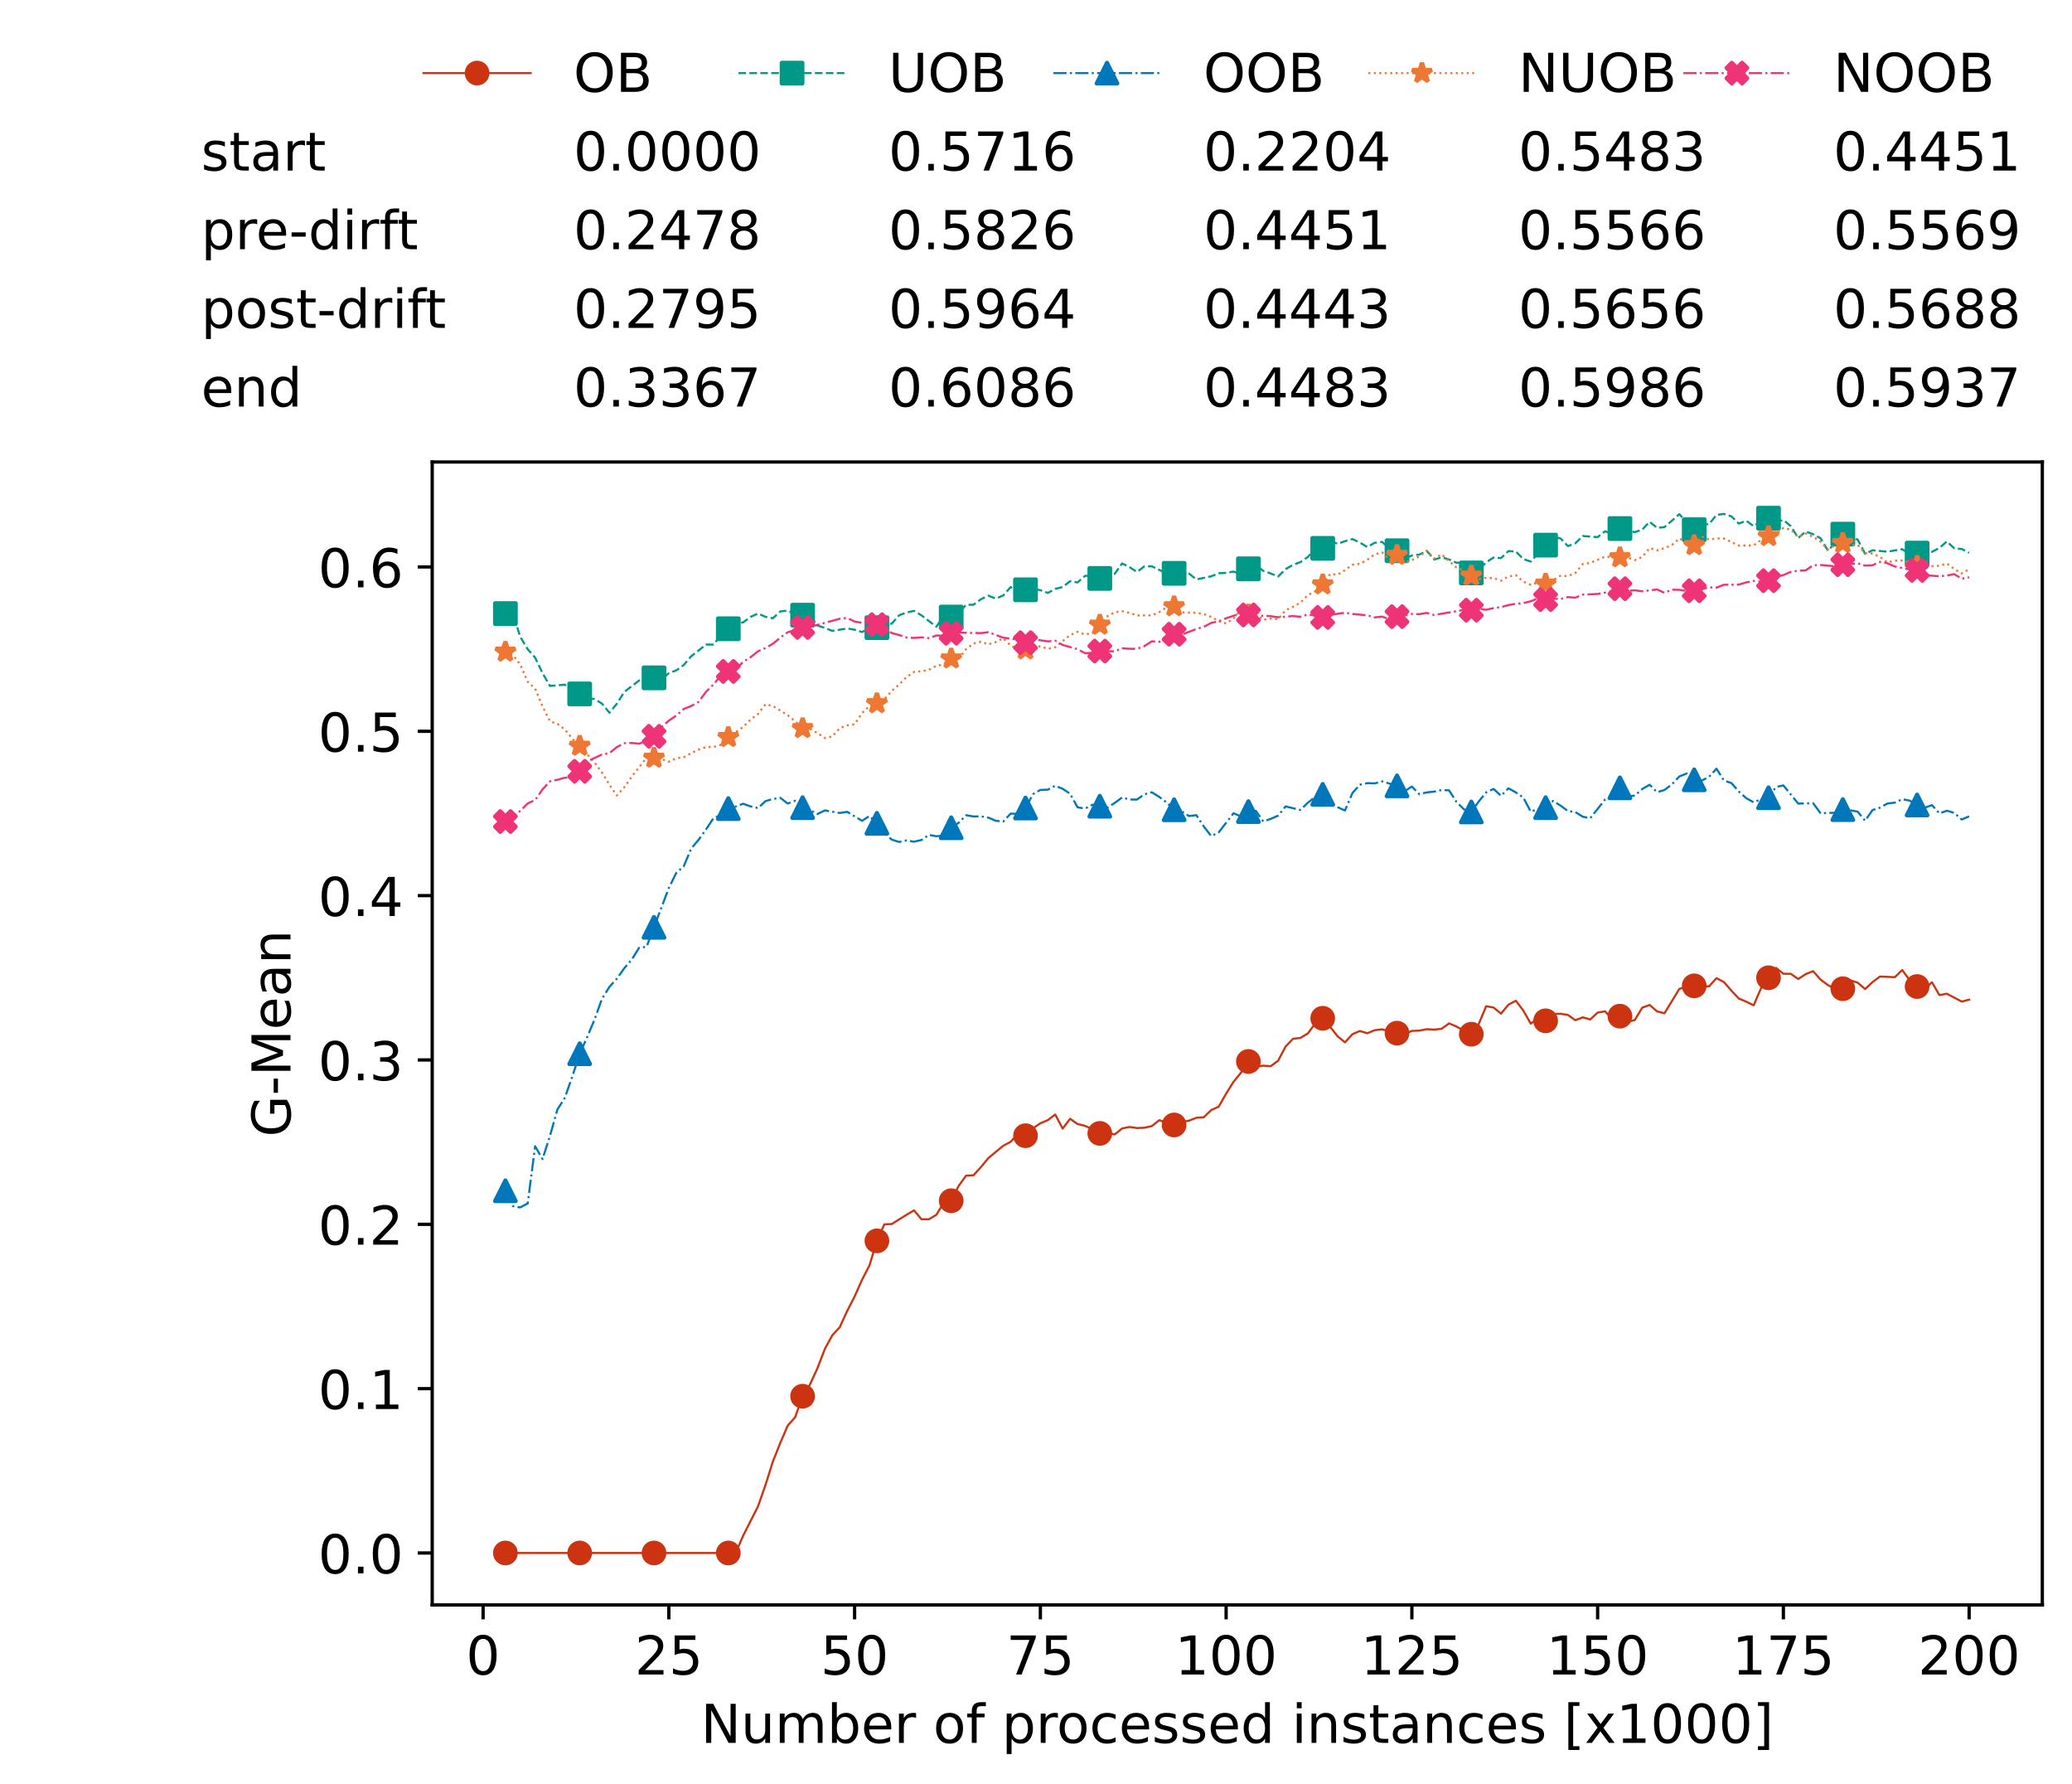<?xml version="1.0" encoding="utf-8" standalone="no"?>
<!DOCTYPE svg PUBLIC "-//W3C//DTD SVG 1.1//EN"
  "http://www.w3.org/Graphics/SVG/1.1/DTD/svg11.dtd">
<!-- Created with matplotlib (https://matplotlib.org/) -->
<svg height="432.615pt" version="1.1" viewBox="0 0 502.65 432.615" width="502.65pt" xmlns="http://www.w3.org/2000/svg" xmlns:xlink="http://www.w3.org/1999/xlink">
 <defs>
  <style type="text/css">*{stroke-linecap:butt;stroke-linejoin:round;}</style>
 </defs>
 <g id="figure_1">
  <g id="patch_1">
   <path d="M 0 432.615 
L 502.65 432.615 
L 502.65 0 
L 0 0 
z
" style="fill:#ffffff;"/>
  </g>
  <g id="axes_1">
   <g id="patch_2">
    <path d="M 104.85 389.252 
L 495.45 389.252 
L 495.45 112.052 
L 104.85 112.052 
z
" style="fill:#ffffff;"/>
   </g>
   <g id="matplotlib.axis_1">
    <g id="xtick_1">
     <g id="line2d_1">
      <defs>
       <path d="M 0 0 
L 0 3.5 
" id="m2a10583b9c" style="stroke:#000000;stroke-width:0.8;"/>
      </defs>
      <g>
       <use style="stroke:#000000;stroke-width:0.8;" x="117.197" xlink:href="#m2a10583b9c" y="389.252"/>
      </g>
     </g>
     <g id="text_1">
      <!-- 0 -->
      <g transform="translate(113.061 406.13)scale(0.13 -0.13)">
       <defs>
        <path d="M 31.781 66.406 
Q 24.172 66.406 20.328 58.906 
Q 16.5 51.422 16.5 36.375 
Q 16.5 21.391 20.328 13.891 
Q 24.172 6.391 31.781 6.391 
Q 39.453 6.391 43.281 13.891 
Q 47.125 21.391 47.125 36.375 
Q 47.125 51.422 43.281 58.906 
Q 39.453 66.406 31.781 66.406 
z
M 31.781 74.219 
Q 44.047 74.219 50.516 64.516 
Q 56.984 54.828 56.984 36.375 
Q 56.984 17.969 50.516 8.266 
Q 44.047 -1.422 31.781 -1.422 
Q 19.531 -1.422 13.062 8.266 
Q 6.594 17.969 6.594 36.375 
Q 6.594 54.828 13.062 64.516 
Q 19.531 74.219 31.781 74.219 
z
" id="DejaVuSans-48"/>
       </defs>
       <use xlink:href="#DejaVuSans-48"/>
      </g>
     </g>
    </g>
    <g id="xtick_2">
     <g id="line2d_2">
      <g>
       <use style="stroke:#000000;stroke-width:0.8;" x="162.259" xlink:href="#m2a10583b9c" y="389.252"/>
      </g>
     </g>
     <g id="text_2">
      <!-- 25 -->
      <g transform="translate(153.988 406.13)scale(0.13 -0.13)">
       <defs>
        <path d="M 19.188 8.297 
L 53.609 8.297 
L 53.609 0 
L 7.328 0 
L 7.328 8.297 
Q 12.938 14.109 22.625 23.891 
Q 32.328 33.688 34.812 36.531 
Q 39.547 41.844 41.422 45.531 
Q 43.312 49.219 43.312 52.781 
Q 43.312 58.594 39.234 62.25 
Q 35.156 65.922 28.609 65.922 
Q 23.969 65.922 18.812 64.312 
Q 13.672 62.703 7.812 59.422 
L 7.812 69.391 
Q 13.766 71.781 18.938 73 
Q 24.125 74.219 28.422 74.219 
Q 39.75 74.219 46.484 68.547 
Q 53.219 62.891 53.219 53.422 
Q 53.219 48.922 51.531 44.891 
Q 49.859 40.875 45.406 35.406 
Q 44.188 33.984 37.641 27.219 
Q 31.109 20.453 19.188 8.297 
z
" id="DejaVuSans-50"/>
        <path d="M 10.797 72.906 
L 49.516 72.906 
L 49.516 64.594 
L 19.828 64.594 
L 19.828 46.734 
Q 21.969 47.469 24.109 47.828 
Q 26.266 48.188 28.422 48.188 
Q 40.625 48.188 47.75 41.5 
Q 54.891 34.812 54.891 23.391 
Q 54.891 11.625 47.562 5.094 
Q 40.234 -1.422 26.906 -1.422 
Q 22.312 -1.422 17.547 -0.641 
Q 12.797 0.141 7.719 1.703 
L 7.719 11.625 
Q 12.109 9.234 16.797 8.062 
Q 21.484 6.891 26.703 6.891 
Q 35.156 6.891 40.078 11.328 
Q 45.016 15.766 45.016 23.391 
Q 45.016 31 40.078 35.438 
Q 35.156 39.891 26.703 39.891 
Q 22.75 39.891 18.812 39.016 
Q 14.891 38.141 10.797 36.281 
z
" id="DejaVuSans-53"/>
       </defs>
       <use xlink:href="#DejaVuSans-50"/>
       <use x="63.623" xlink:href="#DejaVuSans-53"/>
      </g>
     </g>
    </g>
    <g id="xtick_3">
     <g id="line2d_3">
      <g>
       <use style="stroke:#000000;stroke-width:0.8;" x="207.322" xlink:href="#m2a10583b9c" y="389.252"/>
      </g>
     </g>
     <g id="text_3">
      <!-- 50 -->
      <g transform="translate(199.05 406.13)scale(0.13 -0.13)">
       <use xlink:href="#DejaVuSans-53"/>
       <use x="63.623" xlink:href="#DejaVuSans-48"/>
      </g>
     </g>
    </g>
    <g id="xtick_4">
     <g id="line2d_4">
      <g>
       <use style="stroke:#000000;stroke-width:0.8;" x="252.384" xlink:href="#m2a10583b9c" y="389.252"/>
      </g>
     </g>
     <g id="text_4">
      <!-- 75 -->
      <g transform="translate(244.113 406.13)scale(0.13 -0.13)">
       <defs>
        <path d="M 8.203 72.906 
L 55.078 72.906 
L 55.078 68.703 
L 28.609 0 
L 18.312 0 
L 43.219 64.594 
L 8.203 64.594 
z
" id="DejaVuSans-55"/>
       </defs>
       <use xlink:href="#DejaVuSans-55"/>
       <use x="63.623" xlink:href="#DejaVuSans-53"/>
      </g>
     </g>
    </g>
    <g id="xtick_5">
     <g id="line2d_5">
      <g>
       <use style="stroke:#000000;stroke-width:0.8;" x="297.446" xlink:href="#m2a10583b9c" y="389.252"/>
      </g>
     </g>
     <g id="text_5">
      <!-- 100 -->
      <g transform="translate(285.039 406.13)scale(0.13 -0.13)">
       <defs>
        <path d="M 12.406 8.297 
L 28.516 8.297 
L 28.516 63.922 
L 10.984 60.406 
L 10.984 69.391 
L 28.422 72.906 
L 38.281 72.906 
L 38.281 8.297 
L 54.391 8.297 
L 54.391 0 
L 12.406 0 
z
" id="DejaVuSans-49"/>
       </defs>
       <use xlink:href="#DejaVuSans-49"/>
       <use x="63.623" xlink:href="#DejaVuSans-48"/>
       <use x="127.246" xlink:href="#DejaVuSans-48"/>
      </g>
     </g>
    </g>
    <g id="xtick_6">
     <g id="line2d_6">
      <g>
       <use style="stroke:#000000;stroke-width:0.8;" x="342.509" xlink:href="#m2a10583b9c" y="389.252"/>
      </g>
     </g>
     <g id="text_6">
      <!-- 125 -->
      <g transform="translate(330.102 406.13)scale(0.13 -0.13)">
       <use xlink:href="#DejaVuSans-49"/>
       <use x="63.623" xlink:href="#DejaVuSans-50"/>
       <use x="127.246" xlink:href="#DejaVuSans-53"/>
      </g>
     </g>
    </g>
    <g id="xtick_7">
     <g id="line2d_7">
      <g>
       <use style="stroke:#000000;stroke-width:0.8;" x="387.571" xlink:href="#m2a10583b9c" y="389.252"/>
      </g>
     </g>
     <g id="text_7">
      <!-- 150 -->
      <g transform="translate(375.164 406.13)scale(0.13 -0.13)">
       <use xlink:href="#DejaVuSans-49"/>
       <use x="63.623" xlink:href="#DejaVuSans-53"/>
       <use x="127.246" xlink:href="#DejaVuSans-48"/>
      </g>
     </g>
    </g>
    <g id="xtick_8">
     <g id="line2d_8">
      <g>
       <use style="stroke:#000000;stroke-width:0.8;" x="432.633" xlink:href="#m2a10583b9c" y="389.252"/>
      </g>
     </g>
     <g id="text_8">
      <!-- 175 -->
      <g transform="translate(420.226 406.13)scale(0.13 -0.13)">
       <use xlink:href="#DejaVuSans-49"/>
       <use x="63.623" xlink:href="#DejaVuSans-55"/>
       <use x="127.246" xlink:href="#DejaVuSans-53"/>
      </g>
     </g>
    </g>
    <g id="xtick_9">
     <g id="line2d_9">
      <g>
       <use style="stroke:#000000;stroke-width:0.8;" x="477.695" xlink:href="#m2a10583b9c" y="389.252"/>
      </g>
     </g>
     <g id="text_9">
      <!-- 200 -->
      <g transform="translate(465.289 406.13)scale(0.13 -0.13)">
       <use xlink:href="#DejaVuSans-50"/>
       <use x="63.623" xlink:href="#DejaVuSans-48"/>
       <use x="127.246" xlink:href="#DejaVuSans-48"/>
      </g>
     </g>
    </g>
    <g id="text_10">
     <!-- Number of processed instances [x1000] -->
     <g transform="translate(170.025 422.711)scale(0.13 -0.13)">
      <defs>
       <path d="M 9.812 72.906 
L 23.094 72.906 
L 55.422 11.922 
L 55.422 72.906 
L 64.984 72.906 
L 64.984 0 
L 51.703 0 
L 19.391 60.984 
L 19.391 0 
L 9.812 0 
z
" id="DejaVuSans-78"/>
       <path d="M 8.5 21.578 
L 8.5 54.688 
L 17.484 54.688 
L 17.484 21.922 
Q 17.484 14.156 20.5 10.266 
Q 23.531 6.391 29.594 6.391 
Q 36.859 6.391 41.078 11.031 
Q 45.312 15.672 45.312 23.688 
L 45.312 54.688 
L 54.297 54.688 
L 54.297 0 
L 45.312 0 
L 45.312 8.406 
Q 42.047 3.422 37.719 1 
Q 33.406 -1.422 27.688 -1.422 
Q 18.266 -1.422 13.375 4.438 
Q 8.5 10.297 8.5 21.578 
z
M 31.109 56 
z
" id="DejaVuSans-117"/>
       <path d="M 52 44.188 
Q 55.375 50.25 60.062 53.125 
Q 64.75 56 71.094 56 
Q 79.641 56 84.281 50.016 
Q 88.922 44.047 88.922 33.016 
L 88.922 0 
L 79.891 0 
L 79.891 32.719 
Q 79.891 40.578 77.094 44.375 
Q 74.312 48.188 68.609 48.188 
Q 61.625 48.188 57.562 43.547 
Q 53.516 38.922 53.516 30.906 
L 53.516 0 
L 44.484 0 
L 44.484 32.719 
Q 44.484 40.625 41.703 44.406 
Q 38.922 48.188 33.109 48.188 
Q 26.219 48.188 22.156 43.531 
Q 18.109 38.875 18.109 30.906 
L 18.109 0 
L 9.078 0 
L 9.078 54.688 
L 18.109 54.688 
L 18.109 46.188 
Q 21.188 51.219 25.484 53.609 
Q 29.781 56 35.688 56 
Q 41.656 56 45.828 52.969 
Q 50 49.953 52 44.188 
z
" id="DejaVuSans-109"/>
       <path d="M 48.688 27.297 
Q 48.688 37.203 44.609 42.844 
Q 40.531 48.484 33.406 48.484 
Q 26.266 48.484 22.188 42.844 
Q 18.109 37.203 18.109 27.297 
Q 18.109 17.391 22.188 11.75 
Q 26.266 6.109 33.406 6.109 
Q 40.531 6.109 44.609 11.75 
Q 48.688 17.391 48.688 27.297 
z
M 18.109 46.391 
Q 20.953 51.266 25.266 53.625 
Q 29.594 56 35.594 56 
Q 45.562 56 51.781 48.094 
Q 58.016 40.188 58.016 27.297 
Q 58.016 14.406 51.781 6.484 
Q 45.562 -1.422 35.594 -1.422 
Q 29.594 -1.422 25.266 0.953 
Q 20.953 3.328 18.109 8.203 
L 18.109 0 
L 9.078 0 
L 9.078 75.984 
L 18.109 75.984 
z
" id="DejaVuSans-98"/>
       <path d="M 56.203 29.594 
L 56.203 25.203 
L 14.891 25.203 
Q 15.484 15.922 20.484 11.062 
Q 25.484 6.203 34.422 6.203 
Q 39.594 6.203 44.453 7.469 
Q 49.312 8.734 54.109 11.281 
L 54.109 2.781 
Q 49.266 0.734 44.188 -0.344 
Q 39.109 -1.422 33.891 -1.422 
Q 20.797 -1.422 13.156 6.188 
Q 5.516 13.812 5.516 26.812 
Q 5.516 40.234 12.766 48.109 
Q 20.016 56 32.328 56 
Q 43.359 56 49.781 48.891 
Q 56.203 41.797 56.203 29.594 
z
M 47.219 32.234 
Q 47.125 39.594 43.094 43.984 
Q 39.062 48.391 32.422 48.391 
Q 24.906 48.391 20.391 44.141 
Q 15.875 39.891 15.188 32.172 
z
" id="DejaVuSans-101"/>
       <path d="M 41.109 46.297 
Q 39.594 47.172 37.812 47.578 
Q 36.031 48 33.891 48 
Q 26.266 48 22.188 43.047 
Q 18.109 38.094 18.109 28.812 
L 18.109 0 
L 9.078 0 
L 9.078 54.688 
L 18.109 54.688 
L 18.109 46.188 
Q 20.953 51.172 25.484 53.578 
Q 30.031 56 36.531 56 
Q 37.453 56 38.578 55.875 
Q 39.703 55.766 41.062 55.516 
z
" id="DejaVuSans-114"/>
       <path id="DejaVuSans-32"/>
       <path d="M 30.609 48.391 
Q 23.391 48.391 19.188 42.75 
Q 14.984 37.109 14.984 27.297 
Q 14.984 17.484 19.156 11.844 
Q 23.344 6.203 30.609 6.203 
Q 37.797 6.203 41.984 11.859 
Q 46.188 17.531 46.188 27.297 
Q 46.188 37.016 41.984 42.703 
Q 37.797 48.391 30.609 48.391 
z
M 30.609 56 
Q 42.328 56 49.016 48.375 
Q 55.719 40.766 55.719 27.297 
Q 55.719 13.875 49.016 6.219 
Q 42.328 -1.422 30.609 -1.422 
Q 18.844 -1.422 12.172 6.219 
Q 5.516 13.875 5.516 27.297 
Q 5.516 40.766 12.172 48.375 
Q 18.844 56 30.609 56 
z
" id="DejaVuSans-111"/>
       <path d="M 37.109 75.984 
L 37.109 68.5 
L 28.516 68.5 
Q 23.688 68.5 21.797 66.547 
Q 19.922 64.594 19.922 59.516 
L 19.922 54.688 
L 34.719 54.688 
L 34.719 47.703 
L 19.922 47.703 
L 19.922 0 
L 10.891 0 
L 10.891 47.703 
L 2.297 47.703 
L 2.297 54.688 
L 10.891 54.688 
L 10.891 58.5 
Q 10.891 67.625 15.141 71.797 
Q 19.391 75.984 28.609 75.984 
z
" id="DejaVuSans-102"/>
       <path d="M 18.109 8.203 
L 18.109 -20.797 
L 9.078 -20.797 
L 9.078 54.688 
L 18.109 54.688 
L 18.109 46.391 
Q 20.953 51.266 25.266 53.625 
Q 29.594 56 35.594 56 
Q 45.562 56 51.781 48.094 
Q 58.016 40.188 58.016 27.297 
Q 58.016 14.406 51.781 6.484 
Q 45.562 -1.422 35.594 -1.422 
Q 29.594 -1.422 25.266 0.953 
Q 20.953 3.328 18.109 8.203 
z
M 48.688 27.297 
Q 48.688 37.203 44.609 42.844 
Q 40.531 48.484 33.406 48.484 
Q 26.266 48.484 22.188 42.844 
Q 18.109 37.203 18.109 27.297 
Q 18.109 17.391 22.188 11.75 
Q 26.266 6.109 33.406 6.109 
Q 40.531 6.109 44.609 11.75 
Q 48.688 17.391 48.688 27.297 
z
" id="DejaVuSans-112"/>
       <path d="M 48.781 52.594 
L 48.781 44.188 
Q 44.969 46.297 41.141 47.344 
Q 37.312 48.391 33.406 48.391 
Q 24.656 48.391 19.812 42.844 
Q 14.984 37.312 14.984 27.297 
Q 14.984 17.281 19.812 11.734 
Q 24.656 6.203 33.406 6.203 
Q 37.312 6.203 41.141 7.25 
Q 44.969 8.297 48.781 10.406 
L 48.781 2.094 
Q 45.016 0.344 40.984 -0.531 
Q 36.969 -1.422 32.422 -1.422 
Q 20.062 -1.422 12.781 6.344 
Q 5.516 14.109 5.516 27.297 
Q 5.516 40.672 12.859 48.328 
Q 20.219 56 33.016 56 
Q 37.156 56 41.109 55.141 
Q 45.062 54.297 48.781 52.594 
z
" id="DejaVuSans-99"/>
       <path d="M 44.281 53.078 
L 44.281 44.578 
Q 40.484 46.531 36.375 47.5 
Q 32.281 48.484 27.875 48.484 
Q 21.188 48.484 17.844 46.438 
Q 14.5 44.391 14.5 40.281 
Q 14.5 37.156 16.891 35.375 
Q 19.281 33.594 26.516 31.984 
L 29.594 31.297 
Q 39.156 29.25 43.188 25.516 
Q 47.219 21.781 47.219 15.094 
Q 47.219 7.469 41.188 3.016 
Q 35.156 -1.422 24.609 -1.422 
Q 20.219 -1.422 15.453 -0.562 
Q 10.688 0.297 5.422 2 
L 5.422 11.281 
Q 10.406 8.688 15.234 7.391 
Q 20.062 6.109 24.812 6.109 
Q 31.156 6.109 34.562 8.281 
Q 37.984 10.453 37.984 14.406 
Q 37.984 18.062 35.516 20.016 
Q 33.062 21.969 24.703 23.781 
L 21.578 24.516 
Q 13.234 26.266 9.516 29.906 
Q 5.812 33.547 5.812 39.891 
Q 5.812 47.609 11.281 51.797 
Q 16.75 56 26.812 56 
Q 31.781 56 36.172 55.266 
Q 40.578 54.547 44.281 53.078 
z
" id="DejaVuSans-115"/>
       <path d="M 45.406 46.391 
L 45.406 75.984 
L 54.391 75.984 
L 54.391 0 
L 45.406 0 
L 45.406 8.203 
Q 42.578 3.328 38.25 0.953 
Q 33.938 -1.422 27.875 -1.422 
Q 17.969 -1.422 11.734 6.484 
Q 5.516 14.406 5.516 27.297 
Q 5.516 40.188 11.734 48.094 
Q 17.969 56 27.875 56 
Q 33.938 56 38.25 53.625 
Q 42.578 51.266 45.406 46.391 
z
M 14.797 27.297 
Q 14.797 17.391 18.875 11.75 
Q 22.953 6.109 30.078 6.109 
Q 37.203 6.109 41.297 11.75 
Q 45.406 17.391 45.406 27.297 
Q 45.406 37.203 41.297 42.844 
Q 37.203 48.484 30.078 48.484 
Q 22.953 48.484 18.875 42.844 
Q 14.797 37.203 14.797 27.297 
z
" id="DejaVuSans-100"/>
       <path d="M 9.422 54.688 
L 18.406 54.688 
L 18.406 0 
L 9.422 0 
z
M 9.422 75.984 
L 18.406 75.984 
L 18.406 64.594 
L 9.422 64.594 
z
" id="DejaVuSans-105"/>
       <path d="M 54.891 33.016 
L 54.891 0 
L 45.906 0 
L 45.906 32.719 
Q 45.906 40.484 42.875 44.328 
Q 39.844 48.188 33.797 48.188 
Q 26.516 48.188 22.312 43.547 
Q 18.109 38.922 18.109 30.906 
L 18.109 0 
L 9.078 0 
L 9.078 54.688 
L 18.109 54.688 
L 18.109 46.188 
Q 21.344 51.125 25.703 53.562 
Q 30.078 56 35.797 56 
Q 45.219 56 50.047 50.172 
Q 54.891 44.344 54.891 33.016 
z
" id="DejaVuSans-110"/>
       <path d="M 18.312 70.219 
L 18.312 54.688 
L 36.812 54.688 
L 36.812 47.703 
L 18.312 47.703 
L 18.312 18.016 
Q 18.312 11.328 20.141 9.422 
Q 21.969 7.516 27.594 7.516 
L 36.812 7.516 
L 36.812 0 
L 27.594 0 
Q 17.188 0 13.234 3.875 
Q 9.281 7.766 9.281 18.016 
L 9.281 47.703 
L 2.688 47.703 
L 2.688 54.688 
L 9.281 54.688 
L 9.281 70.219 
z
" id="DejaVuSans-116"/>
       <path d="M 34.281 27.484 
Q 23.391 27.484 19.188 25 
Q 14.984 22.516 14.984 16.5 
Q 14.984 11.719 18.141 8.906 
Q 21.297 6.109 26.703 6.109 
Q 34.188 6.109 38.703 11.406 
Q 43.219 16.703 43.219 25.484 
L 43.219 27.484 
z
M 52.203 31.203 
L 52.203 0 
L 43.219 0 
L 43.219 8.297 
Q 40.141 3.328 35.547 0.953 
Q 30.953 -1.422 24.312 -1.422 
Q 15.922 -1.422 10.953 3.297 
Q 6 8.016 6 15.922 
Q 6 25.141 12.172 29.828 
Q 18.359 34.516 30.609 34.516 
L 43.219 34.516 
L 43.219 35.406 
Q 43.219 41.609 39.141 45 
Q 35.062 48.391 27.688 48.391 
Q 23 48.391 18.547 47.266 
Q 14.109 46.141 10.016 43.891 
L 10.016 52.203 
Q 14.938 54.109 19.578 55.047 
Q 24.219 56 28.609 56 
Q 40.484 56 46.344 49.844 
Q 52.203 43.703 52.203 31.203 
z
" id="DejaVuSans-97"/>
       <path d="M 8.594 75.984 
L 29.297 75.984 
L 29.297 69 
L 17.578 69 
L 17.578 -6.203 
L 29.297 -6.203 
L 29.297 -13.188 
L 8.594 -13.188 
z
" id="DejaVuSans-91"/>
       <path d="M 54.891 54.688 
L 35.109 28.078 
L 55.906 0 
L 45.312 0 
L 29.391 21.484 
L 13.484 0 
L 2.875 0 
L 24.125 28.609 
L 4.688 54.688 
L 15.281 54.688 
L 29.781 35.203 
L 44.281 54.688 
z
" id="DejaVuSans-120"/>
       <path d="M 30.422 75.984 
L 30.422 -13.188 
L 9.719 -13.188 
L 9.719 -6.203 
L 21.391 -6.203 
L 21.391 69 
L 9.719 69 
L 9.719 75.984 
z
" id="DejaVuSans-93"/>
      </defs>
      <use xlink:href="#DejaVuSans-78"/>
      <use x="74.805" xlink:href="#DejaVuSans-117"/>
      <use x="138.184" xlink:href="#DejaVuSans-109"/>
      <use x="235.596" xlink:href="#DejaVuSans-98"/>
      <use x="299.072" xlink:href="#DejaVuSans-101"/>
      <use x="360.596" xlink:href="#DejaVuSans-114"/>
      <use x="401.709" xlink:href="#DejaVuSans-32"/>
      <use x="433.496" xlink:href="#DejaVuSans-111"/>
      <use x="494.678" xlink:href="#DejaVuSans-102"/>
      <use x="529.883" xlink:href="#DejaVuSans-32"/>
      <use x="561.67" xlink:href="#DejaVuSans-112"/>
      <use x="625.146" xlink:href="#DejaVuSans-114"/>
      <use x="664.01" xlink:href="#DejaVuSans-111"/>
      <use x="725.191" xlink:href="#DejaVuSans-99"/>
      <use x="780.172" xlink:href="#DejaVuSans-101"/>
      <use x="841.695" xlink:href="#DejaVuSans-115"/>
      <use x="893.795" xlink:href="#DejaVuSans-115"/>
      <use x="945.895" xlink:href="#DejaVuSans-101"/>
      <use x="1007.418" xlink:href="#DejaVuSans-100"/>
      <use x="1070.895" xlink:href="#DejaVuSans-32"/>
      <use x="1102.682" xlink:href="#DejaVuSans-105"/>
      <use x="1130.465" xlink:href="#DejaVuSans-110"/>
      <use x="1193.844" xlink:href="#DejaVuSans-115"/>
      <use x="1245.943" xlink:href="#DejaVuSans-116"/>
      <use x="1285.152" xlink:href="#DejaVuSans-97"/>
      <use x="1346.432" xlink:href="#DejaVuSans-110"/>
      <use x="1409.811" xlink:href="#DejaVuSans-99"/>
      <use x="1464.791" xlink:href="#DejaVuSans-101"/>
      <use x="1526.314" xlink:href="#DejaVuSans-115"/>
      <use x="1578.414" xlink:href="#DejaVuSans-32"/>
      <use x="1610.201" xlink:href="#DejaVuSans-91"/>
      <use x="1649.215" xlink:href="#DejaVuSans-120"/>
      <use x="1708.395" xlink:href="#DejaVuSans-49"/>
      <use x="1772.018" xlink:href="#DejaVuSans-48"/>
      <use x="1835.641" xlink:href="#DejaVuSans-48"/>
      <use x="1899.264" xlink:href="#DejaVuSans-48"/>
      <use x="1962.887" xlink:href="#DejaVuSans-93"/>
     </g>
    </g>
   </g>
   <g id="matplotlib.axis_2">
    <g id="ytick_1">
     <g id="line2d_10">
      <defs>
       <path d="M 0 0 
L -3.5 0 
" id="m1ad9cda703" style="stroke:#000000;stroke-width:0.8;"/>
      </defs>
      <g>
       <use style="stroke:#000000;stroke-width:0.8;" x="104.85" xlink:href="#m1ad9cda703" y="376.652"/>
      </g>
     </g>
     <g id="text_11">
      <!-- 0.0 -->
      <g transform="translate(77.176 381.591)scale(0.13 -0.13)">
       <defs>
        <path d="M 10.688 12.406 
L 21 12.406 
L 21 0 
L 10.688 0 
z
" id="DejaVuSans-46"/>
       </defs>
       <use xlink:href="#DejaVuSans-48"/>
       <use x="63.623" xlink:href="#DejaVuSans-46"/>
       <use x="95.41" xlink:href="#DejaVuSans-48"/>
      </g>
     </g>
    </g>
    <g id="ytick_2">
     <g id="line2d_11">
      <g>
       <use style="stroke:#000000;stroke-width:0.8;" x="104.85" xlink:href="#m1ad9cda703" y="336.794"/>
      </g>
     </g>
     <g id="text_12">
      <!-- 0.1 -->
      <g transform="translate(77.176 341.733)scale(0.13 -0.13)">
       <use xlink:href="#DejaVuSans-48"/>
       <use x="63.623" xlink:href="#DejaVuSans-46"/>
       <use x="95.41" xlink:href="#DejaVuSans-49"/>
      </g>
     </g>
    </g>
    <g id="ytick_3">
     <g id="line2d_12">
      <g>
       <use style="stroke:#000000;stroke-width:0.8;" x="104.85" xlink:href="#m1ad9cda703" y="296.936"/>
      </g>
     </g>
     <g id="text_13">
      <!-- 0.2 -->
      <g transform="translate(77.176 301.875)scale(0.13 -0.13)">
       <use xlink:href="#DejaVuSans-48"/>
       <use x="63.623" xlink:href="#DejaVuSans-46"/>
       <use x="95.41" xlink:href="#DejaVuSans-50"/>
      </g>
     </g>
    </g>
    <g id="ytick_4">
     <g id="line2d_13">
      <g>
       <use style="stroke:#000000;stroke-width:0.8;" x="104.85" xlink:href="#m1ad9cda703" y="257.078"/>
      </g>
     </g>
     <g id="text_14">
      <!-- 0.3 -->
      <g transform="translate(77.176 262.017)scale(0.13 -0.13)">
       <defs>
        <path d="M 40.578 39.312 
Q 47.656 37.797 51.625 33 
Q 55.609 28.219 55.609 21.188 
Q 55.609 10.406 48.188 4.484 
Q 40.766 -1.422 27.094 -1.422 
Q 22.516 -1.422 17.656 -0.516 
Q 12.797 0.391 7.625 2.203 
L 7.625 11.719 
Q 11.719 9.328 16.594 8.109 
Q 21.484 6.891 26.812 6.891 
Q 36.078 6.891 40.938 10.547 
Q 45.797 14.203 45.797 21.188 
Q 45.797 27.641 41.281 31.266 
Q 36.766 34.906 28.719 34.906 
L 20.219 34.906 
L 20.219 43.016 
L 29.109 43.016 
Q 36.375 43.016 40.234 45.922 
Q 44.094 48.828 44.094 54.297 
Q 44.094 59.906 40.109 62.906 
Q 36.141 65.922 28.719 65.922 
Q 24.656 65.922 20.016 65.031 
Q 15.375 64.156 9.812 62.312 
L 9.812 71.094 
Q 15.438 72.656 20.344 73.438 
Q 25.25 74.219 29.594 74.219 
Q 40.828 74.219 47.359 69.109 
Q 53.906 64.016 53.906 55.328 
Q 53.906 49.266 50.438 45.094 
Q 46.969 40.922 40.578 39.312 
z
" id="DejaVuSans-51"/>
       </defs>
       <use xlink:href="#DejaVuSans-48"/>
       <use x="63.623" xlink:href="#DejaVuSans-46"/>
       <use x="95.41" xlink:href="#DejaVuSans-51"/>
      </g>
     </g>
    </g>
    <g id="ytick_5">
     <g id="line2d_14">
      <g>
       <use style="stroke:#000000;stroke-width:0.8;" x="104.85" xlink:href="#m1ad9cda703" y="217.22"/>
      </g>
     </g>
     <g id="text_15">
      <!-- 0.4 -->
      <g transform="translate(77.176 222.159)scale(0.13 -0.13)">
       <defs>
        <path d="M 37.797 64.312 
L 12.891 25.391 
L 37.797 25.391 
z
M 35.203 72.906 
L 47.609 72.906 
L 47.609 25.391 
L 58.016 25.391 
L 58.016 17.188 
L 47.609 17.188 
L 47.609 0 
L 37.797 0 
L 37.797 17.188 
L 4.891 17.188 
L 4.891 26.703 
z
" id="DejaVuSans-52"/>
       </defs>
       <use xlink:href="#DejaVuSans-48"/>
       <use x="63.623" xlink:href="#DejaVuSans-46"/>
       <use x="95.41" xlink:href="#DejaVuSans-52"/>
      </g>
     </g>
    </g>
    <g id="ytick_6">
     <g id="line2d_15">
      <g>
       <use style="stroke:#000000;stroke-width:0.8;" x="104.85" xlink:href="#m1ad9cda703" y="177.362"/>
      </g>
     </g>
     <g id="text_16">
      <!-- 0.5 -->
      <g transform="translate(77.176 182.301)scale(0.13 -0.13)">
       <use xlink:href="#DejaVuSans-48"/>
       <use x="63.623" xlink:href="#DejaVuSans-46"/>
       <use x="95.41" xlink:href="#DejaVuSans-53"/>
      </g>
     </g>
    </g>
    <g id="ytick_7">
     <g id="line2d_16">
      <g>
       <use style="stroke:#000000;stroke-width:0.8;" x="104.85" xlink:href="#m1ad9cda703" y="137.504"/>
      </g>
     </g>
     <g id="text_17">
      <!-- 0.6 -->
      <g transform="translate(77.176 142.443)scale(0.13 -0.13)">
       <defs>
        <path d="M 33.016 40.375 
Q 26.375 40.375 22.484 35.828 
Q 18.609 31.297 18.609 23.391 
Q 18.609 15.531 22.484 10.953 
Q 26.375 6.391 33.016 6.391 
Q 39.656 6.391 43.531 10.953 
Q 47.406 15.531 47.406 23.391 
Q 47.406 31.297 43.531 35.828 
Q 39.656 40.375 33.016 40.375 
z
M 52.594 71.297 
L 52.594 62.312 
Q 48.875 64.062 45.094 64.984 
Q 41.312 65.922 37.594 65.922 
Q 27.828 65.922 22.672 59.328 
Q 17.531 52.734 16.797 39.406 
Q 19.672 43.656 24.016 45.922 
Q 28.375 48.188 33.594 48.188 
Q 44.578 48.188 50.953 41.516 
Q 57.328 34.859 57.328 23.391 
Q 57.328 12.156 50.688 5.359 
Q 44.047 -1.422 33.016 -1.422 
Q 20.359 -1.422 13.672 8.266 
Q 6.984 17.969 6.984 36.375 
Q 6.984 53.656 15.188 63.938 
Q 23.391 74.219 37.203 74.219 
Q 40.922 74.219 44.703 73.484 
Q 48.484 72.75 52.594 71.297 
z
" id="DejaVuSans-54"/>
       </defs>
       <use xlink:href="#DejaVuSans-48"/>
       <use x="63.623" xlink:href="#DejaVuSans-46"/>
       <use x="95.41" xlink:href="#DejaVuSans-54"/>
      </g>
     </g>
    </g>
    <g id="text_18">
     <!-- G-Mean -->
     <g transform="translate(70.472 275.744)rotate(-90)scale(0.13 -0.13)">
      <defs>
       <path d="M 59.516 10.406 
L 59.516 29.984 
L 43.406 29.984 
L 43.406 38.094 
L 69.281 38.094 
L 69.281 6.781 
Q 63.578 2.734 56.688 0.656 
Q 49.812 -1.422 42 -1.422 
Q 24.906 -1.422 15.25 8.562 
Q 5.609 18.562 5.609 36.375 
Q 5.609 54.25 15.25 64.234 
Q 24.906 74.219 42 74.219 
Q 49.125 74.219 55.547 72.453 
Q 61.969 70.703 67.391 67.281 
L 67.391 56.781 
Q 61.922 61.422 55.766 63.766 
Q 49.609 66.109 42.828 66.109 
Q 29.438 66.109 22.719 58.641 
Q 16.016 51.172 16.016 36.375 
Q 16.016 21.625 22.719 14.156 
Q 29.438 6.688 42.828 6.688 
Q 48.047 6.688 52.141 7.594 
Q 56.25 8.5 59.516 10.406 
z
" id="DejaVuSans-71"/>
       <path d="M 4.891 31.391 
L 31.203 31.391 
L 31.203 23.391 
L 4.891 23.391 
z
" id="DejaVuSans-45"/>
       <path d="M 9.812 72.906 
L 24.516 72.906 
L 43.109 23.297 
L 61.812 72.906 
L 76.516 72.906 
L 76.516 0 
L 66.891 0 
L 66.891 64.016 
L 48.094 14.016 
L 38.188 14.016 
L 19.391 64.016 
L 19.391 0 
L 9.812 0 
z
" id="DejaVuSans-77"/>
      </defs>
      <use xlink:href="#DejaVuSans-71"/>
      <use x="77.49" xlink:href="#DejaVuSans-45"/>
      <use x="113.574" xlink:href="#DejaVuSans-77"/>
      <use x="199.854" xlink:href="#DejaVuSans-101"/>
      <use x="261.377" xlink:href="#DejaVuSans-97"/>
      <use x="322.656" xlink:href="#DejaVuSans-110"/>
     </g>
    </g>
   </g>
   <g id="line2d_17"/>
   <g id="line2d_18"/>
   <g id="line2d_19"/>
   <g id="line2d_20"/>
   <g id="line2d_21"/>
   <g id="line2d_22">
    <path clip-path="url(#p70668f8042)" d="M 122.605 376.652 
L 178.482 376.652 
L 180.284 372.441 
L 183.889 365.353 
L 185.692 360.182 
L 187.494 354.463 
L 189.297 349.939 
L 191.099 345.74 
L 192.902 343.726 
L 194.704 338.629 
L 196.507 335.769 
L 198.309 331.825 
L 200.112 327.149 
L 201.914 323.843 
L 203.717 321.889 
L 205.519 317.961 
L 207.322 314.438 
L 209.124 310.387 
L 210.927 306.9 
L 212.729 300.951 
L 214.532 296.946 
L 216.334 296.868 
L 219.939 294.61 
L 221.742 293.555 
L 223.544 295.714 
L 225.347 295.717 
L 227.149 294.643 
L 228.952 291.648 
L 230.754 291.218 
L 232.557 287.627 
L 234.359 285.14 
L 236.162 285.044 
L 237.964 283.048 
L 239.767 280.869 
L 243.372 277.888 
L 245.174 276.931 
L 246.976 274.969 
L 248.779 275.446 
L 250.581 273.668 
L 252.384 272.429 
L 254.186 271.677 
L 255.989 270.307 
L 257.791 273.728 
L 259.594 271.339 
L 261.396 272.616 
L 263.199 273.055 
L 265.001 273.862 
L 266.804 274.888 
L 268.606 274.695 
L 270.409 275.148 
L 272.211 273.686 
L 274.014 273.324 
L 275.816 273.585 
L 277.619 273.517 
L 279.421 273.121 
L 281.224 271.686 
L 284.829 272.845 
L 286.631 272.119 
L 288.434 271.801 
L 290.236 271.099 
L 292.039 270.965 
L 293.841 269.221 
L 295.644 268.414 
L 297.446 265.249 
L 299.249 262.362 
L 301.051 260.164 
L 302.854 257.445 
L 304.656 258.689 
L 306.459 258.461 
L 308.261 258.592 
L 310.064 257.252 
L 311.866 253.83 
L 313.669 251.943 
L 315.471 251.73 
L 317.274 250.645 
L 319.076 248.199 
L 320.879 246.966 
L 322.681 249.019 
L 324.484 251.341 
L 326.286 252.807 
L 328.089 250.825 
L 329.891 250.05 
L 331.694 250.6 
L 333.496 249.86 
L 335.299 249.642 
L 337.101 250.168 
L 338.904 250.575 
L 340.706 250.831 
L 342.509 250.028 
L 344.311 249.963 
L 346.114 249.614 
L 347.916 249.722 
L 349.719 249.514 
L 351.521 248.204 
L 353.324 248.963 
L 355.126 249.97 
L 356.928 250.834 
L 358.731 248.344 
L 360.533 244.039 
L 362.336 244.368 
L 364.138 245.835 
L 365.941 243.671 
L 367.743 242.708 
L 369.546 245.107 
L 371.348 248.26 
L 373.151 246.972 
L 374.953 247.583 
L 376.756 245.913 
L 378.558 245.876 
L 380.361 246.151 
L 382.163 247.439 
L 383.966 246.736 
L 385.768 247.257 
L 387.571 245.59 
L 389.373 245.287 
L 391.176 247.249 
L 392.978 246.456 
L 394.781 247.849 
L 396.583 247.394 
L 398.386 244.409 
L 400.188 243.734 
L 401.991 245.297 
L 403.793 245.755 
L 407.398 239.832 
L 409.201 239.348 
L 411.003 239.103 
L 412.806 239.25 
L 414.608 239.214 
L 416.411 237.232 
L 418.213 238.185 
L 420.016 240.267 
L 421.818 242.175 
L 423.621 242.934 
L 425.423 243.83 
L 427.226 239.65 
L 430.831 234.734 
L 432.633 236.17 
L 434.436 236.183 
L 436.238 237.442 
L 438.041 236.257 
L 439.843 235.541 
L 441.646 237.578 
L 443.448 238.911 
L 445.251 239.887 
L 447.053 239.799 
L 448.856 237.745 
L 450.658 238.337 
L 452.461 239.879 
L 454.263 238.195 
L 456.066 236.835 
L 459.671 237.003 
L 461.473 235.264 
L 463.276 237.75 
L 465.078 239.269 
L 466.881 239.833 
L 468.683 238.233 
L 470.485 241.345 
L 472.288 241.019 
L 475.893 242.908 
L 477.695 242.461 
L 477.695 242.461 
" style="fill:none;stroke:#cc3311;stroke-linecap:square;stroke-width:0.5;"/>
    <defs>
     <path d="M 0 2.5 
C 0.663 2.5 1.299 2.237 1.768 1.768 
C 2.237 1.299 2.5 0.663 2.5 0 
C 2.5 -0.663 2.237 -1.299 1.768 -1.768 
C 1.299 -2.237 0.663 -2.5 0 -2.5 
C -0.663 -2.5 -1.299 -2.237 -1.768 -1.768 
C -2.237 -1.299 -2.5 -0.663 -2.5 0 
C -2.5 0.663 -2.237 1.299 -1.768 1.768 
C -1.299 2.237 -0.663 2.5 0 2.5 
z
" id="m89b2bcdcaa" style="stroke:#cc3311;"/>
    </defs>
    <g clip-path="url(#p70668f8042)">
     <use style="fill:#cc3311;stroke:#cc3311;" x="122.605" xlink:href="#m89b2bcdcaa" y="376.652"/>
     <use style="fill:#cc3311;stroke:#cc3311;" x="140.629" xlink:href="#m89b2bcdcaa" y="376.652"/>
     <use style="fill:#cc3311;stroke:#cc3311;" x="158.654" xlink:href="#m89b2bcdcaa" y="376.652"/>
     <use style="fill:#cc3311;stroke:#cc3311;" x="176.679" xlink:href="#m89b2bcdcaa" y="376.652"/>
     <use style="fill:#cc3311;stroke:#cc3311;" x="194.704" xlink:href="#m89b2bcdcaa" y="338.629"/>
     <use style="fill:#cc3311;stroke:#cc3311;" x="212.729" xlink:href="#m89b2bcdcaa" y="300.951"/>
     <use style="fill:#cc3311;stroke:#cc3311;" x="230.754" xlink:href="#m89b2bcdcaa" y="291.218"/>
     <use style="fill:#cc3311;stroke:#cc3311;" x="248.779" xlink:href="#m89b2bcdcaa" y="275.446"/>
     <use style="fill:#cc3311;stroke:#cc3311;" x="266.804" xlink:href="#m89b2bcdcaa" y="274.888"/>
     <use style="fill:#cc3311;stroke:#cc3311;" x="284.829" xlink:href="#m89b2bcdcaa" y="272.845"/>
     <use style="fill:#cc3311;stroke:#cc3311;" x="302.854" xlink:href="#m89b2bcdcaa" y="257.445"/>
     <use style="fill:#cc3311;stroke:#cc3311;" x="320.879" xlink:href="#m89b2bcdcaa" y="246.966"/>
     <use style="fill:#cc3311;stroke:#cc3311;" x="338.904" xlink:href="#m89b2bcdcaa" y="250.575"/>
     <use style="fill:#cc3311;stroke:#cc3311;" x="356.928" xlink:href="#m89b2bcdcaa" y="250.834"/>
     <use style="fill:#cc3311;stroke:#cc3311;" x="374.953" xlink:href="#m89b2bcdcaa" y="247.583"/>
     <use style="fill:#cc3311;stroke:#cc3311;" x="392.978" xlink:href="#m89b2bcdcaa" y="246.456"/>
     <use style="fill:#cc3311;stroke:#cc3311;" x="411.003" xlink:href="#m89b2bcdcaa" y="239.103"/>
     <use style="fill:#cc3311;stroke:#cc3311;" x="429.028" xlink:href="#m89b2bcdcaa" y="237.141"/>
     <use style="fill:#cc3311;stroke:#cc3311;" x="447.053" xlink:href="#m89b2bcdcaa" y="239.799"/>
     <use style="fill:#cc3311;stroke:#cc3311;" x="465.078" xlink:href="#m89b2bcdcaa" y="239.269"/>
    </g>
   </g>
   <g id="line2d_23"/>
   <g id="line2d_24"/>
   <g id="line2d_25"/>
   <g id="line2d_26"/>
   <g id="line2d_27">
    <path clip-path="url(#p70668f8042)" d="M 122.605 148.812 
L 124.407 148.831 
L 126.21 154.45 
L 128.012 157.448 
L 129.815 159.494 
L 131.617 163.27 
L 133.419 166.369 
L 137.024 166.054 
L 138.827 167.805 
L 140.629 168.292 
L 142.432 169.374 
L 144.234 169.526 
L 146.037 170.657 
L 147.839 172.863 
L 149.642 170.686 
L 151.444 167.821 
L 155.049 165.045 
L 156.852 164.398 
L 158.654 164.398 
L 160.457 164.926 
L 162.259 163.237 
L 164.062 162.59 
L 165.864 161.294 
L 167.667 159.176 
L 171.272 156.332 
L 173.074 156.32 
L 174.877 154.143 
L 176.679 152.493 
L 178.482 151.286 
L 180.284 150.951 
L 182.087 149.617 
L 183.889 148.787 
L 185.692 149.599 
L 187.494 149.946 
L 189.297 148.291 
L 191.099 148.085 
L 192.902 148.956 
L 196.507 149.426 
L 198.309 151.703 
L 200.112 152.293 
L 201.914 153.017 
L 205.519 152.422 
L 207.322 152.738 
L 209.124 153.28 
L 210.927 152.403 
L 214.532 152.023 
L 216.334 151.235 
L 218.137 149.22 
L 219.939 148.54 
L 221.742 148.155 
L 223.544 149.247 
L 227.149 151.996 
L 228.952 149.363 
L 230.754 149.65 
L 232.557 148.627 
L 234.359 146.683 
L 236.162 146.674 
L 237.964 145.332 
L 239.767 144.469 
L 241.569 145.182 
L 243.372 144.431 
L 245.174 142.388 
L 246.976 143.782 
L 248.779 143.043 
L 250.581 142.777 
L 252.384 143.144 
L 254.186 143.803 
L 255.989 142.832 
L 257.791 142.371 
L 259.594 140.962 
L 261.396 141.262 
L 263.199 139.681 
L 265.001 139.528 
L 266.804 140.284 
L 268.606 140.287 
L 270.409 139.169 
L 272.211 136.647 
L 274.014 137.555 
L 275.816 138.713 
L 277.619 137.364 
L 279.421 137.355 
L 283.026 139.094 
L 284.829 139.05 
L 286.631 139.839 
L 288.434 139.1 
L 290.236 140.531 
L 293.841 139.772 
L 295.644 139.037 
L 297.446 138.933 
L 299.249 138.633 
L 301.051 139.262 
L 302.854 137.952 
L 304.656 137.005 
L 306.459 138.476 
L 308.261 139.087 
L 310.064 139.819 
L 311.866 138.037 
L 313.669 136.998 
L 315.471 136.337 
L 317.274 135.083 
L 319.076 133.168 
L 320.879 132.992 
L 322.681 131.117 
L 324.484 131.901 
L 326.286 131.258 
L 328.089 130.735 
L 329.891 131.58 
L 331.694 132.675 
L 333.496 131.641 
L 335.299 131.432 
L 337.101 133.131 
L 338.904 133.574 
L 340.706 135.593 
L 342.509 134.715 
L 344.311 134.514 
L 346.114 133.593 
L 347.916 135.711 
L 349.719 135.173 
L 351.521 135.681 
L 353.324 136.484 
L 355.126 136.42 
L 356.928 138.951 
L 358.731 138.239 
L 360.533 136.363 
L 362.336 135.219 
L 364.138 135.352 
L 365.941 133.663 
L 367.743 133.759 
L 369.546 135.599 
L 371.348 136.192 
L 374.953 132.209 
L 376.756 130.174 
L 378.558 130.581 
L 380.361 132.439 
L 382.163 131.78 
L 383.966 129.999 
L 387.571 130.275 
L 389.373 128.853 
L 391.176 129.528 
L 392.978 128.198 
L 396.583 129.073 
L 398.386 128.456 
L 400.188 126.546 
L 401.991 128.016 
L 403.793 127.851 
L 407.398 124.696 
L 409.201 126.734 
L 411.003 128.476 
L 412.806 127.27 
L 414.608 127.105 
L 416.411 124.869 
L 418.213 124.652 
L 420.016 125.226 
L 421.818 126.986 
L 423.621 126.29 
L 425.423 127.613 
L 427.226 126.341 
L 429.028 125.68 
L 430.831 126.576 
L 432.633 126.119 
L 434.436 127.596 
L 436.238 130.489 
L 438.041 128.904 
L 439.843 129.557 
L 441.646 130.537 
L 443.448 133.574 
L 447.053 129.549 
L 448.856 130.368 
L 450.658 130.855 
L 452.461 134.318 
L 454.263 133.459 
L 457.868 133.809 
L 461.473 133.192 
L 463.276 134.46 
L 465.078 134.149 
L 466.881 134.293 
L 468.683 133.847 
L 470.485 132.893 
L 472.288 131.324 
L 474.09 132.995 
L 475.893 133.144 
L 477.695 134.069 
L 477.695 134.069 
" style="fill:none;stroke:#009988;stroke-dasharray:1.85,0.8;stroke-dashoffset:0;stroke-width:0.5;"/>
    <defs>
     <path d="M -2.5 2.5 
L 2.5 2.5 
L 2.5 -2.5 
L -2.5 -2.5 
z
" id="m74f2d69c1a" style="stroke:#009988;stroke-linejoin:miter;"/>
    </defs>
    <g clip-path="url(#p70668f8042)">
     <use style="fill:#009988;stroke:#009988;stroke-linejoin:miter;" x="122.605" xlink:href="#m74f2d69c1a" y="148.812"/>
     <use style="fill:#009988;stroke:#009988;stroke-linejoin:miter;" x="140.629" xlink:href="#m74f2d69c1a" y="168.292"/>
     <use style="fill:#009988;stroke:#009988;stroke-linejoin:miter;" x="158.654" xlink:href="#m74f2d69c1a" y="164.398"/>
     <use style="fill:#009988;stroke:#009988;stroke-linejoin:miter;" x="176.679" xlink:href="#m74f2d69c1a" y="152.493"/>
     <use style="fill:#009988;stroke:#009988;stroke-linejoin:miter;" x="194.704" xlink:href="#m74f2d69c1a" y="149.203"/>
     <use style="fill:#009988;stroke:#009988;stroke-linejoin:miter;" x="212.729" xlink:href="#m74f2d69c1a" y="152.234"/>
     <use style="fill:#009988;stroke:#009988;stroke-linejoin:miter;" x="230.754" xlink:href="#m74f2d69c1a" y="149.65"/>
     <use style="fill:#009988;stroke:#009988;stroke-linejoin:miter;" x="248.779" xlink:href="#m74f2d69c1a" y="143.043"/>
     <use style="fill:#009988;stroke:#009988;stroke-linejoin:miter;" x="266.804" xlink:href="#m74f2d69c1a" y="140.284"/>
     <use style="fill:#009988;stroke:#009988;stroke-linejoin:miter;" x="284.829" xlink:href="#m74f2d69c1a" y="139.05"/>
     <use style="fill:#009988;stroke:#009988;stroke-linejoin:miter;" x="302.854" xlink:href="#m74f2d69c1a" y="137.952"/>
     <use style="fill:#009988;stroke:#009988;stroke-linejoin:miter;" x="320.879" xlink:href="#m74f2d69c1a" y="132.992"/>
     <use style="fill:#009988;stroke:#009988;stroke-linejoin:miter;" x="338.904" xlink:href="#m74f2d69c1a" y="133.574"/>
     <use style="fill:#009988;stroke:#009988;stroke-linejoin:miter;" x="356.928" xlink:href="#m74f2d69c1a" y="138.951"/>
     <use style="fill:#009988;stroke:#009988;stroke-linejoin:miter;" x="374.953" xlink:href="#m74f2d69c1a" y="132.209"/>
     <use style="fill:#009988;stroke:#009988;stroke-linejoin:miter;" x="392.978" xlink:href="#m74f2d69c1a" y="128.198"/>
     <use style="fill:#009988;stroke:#009988;stroke-linejoin:miter;" x="411.003" xlink:href="#m74f2d69c1a" y="128.476"/>
     <use style="fill:#009988;stroke:#009988;stroke-linejoin:miter;" x="429.028" xlink:href="#m74f2d69c1a" y="125.68"/>
     <use style="fill:#009988;stroke:#009988;stroke-linejoin:miter;" x="447.053" xlink:href="#m74f2d69c1a" y="129.549"/>
     <use style="fill:#009988;stroke:#009988;stroke-linejoin:miter;" x="465.078" xlink:href="#m74f2d69c1a" y="134.149"/>
    </g>
   </g>
   <g id="line2d_28"/>
   <g id="line2d_29"/>
   <g id="line2d_30"/>
   <g id="line2d_31"/>
   <g id="line2d_32">
    <path clip-path="url(#p70668f8042)" d="M 122.605 288.799 
L 124.407 292.53 
L 126.21 292.84 
L 128.012 291.867 
L 129.815 277.997 
L 131.617 281.122 
L 133.419 275.478 
L 135.222 269.094 
L 137.024 266.239 
L 138.827 261.14 
L 140.629 255.562 
L 142.432 251.56 
L 144.234 247.258 
L 146.037 242.237 
L 147.839 239.353 
L 149.642 237.365 
L 151.444 234.83 
L 153.247 232.745 
L 155.049 229.865 
L 156.852 229.625 
L 162.259 215.351 
L 164.062 211.694 
L 165.864 210.118 
L 167.667 205.808 
L 169.469 203.688 
L 171.272 201.174 
L 173.074 198.448 
L 174.877 197.641 
L 176.679 196.111 
L 178.482 195.608 
L 180.284 194.94 
L 182.087 195.586 
L 183.889 195.982 
L 185.692 194.3 
L 187.494 193.783 
L 189.297 193.499 
L 191.099 194.889 
L 192.902 194.205 
L 194.704 195.878 
L 196.507 196.482 
L 198.309 197.423 
L 200.112 196.547 
L 203.717 197.181 
L 205.519 196.894 
L 209.124 199.078 
L 210.927 197.907 
L 212.729 199.675 
L 214.532 202.024 
L 216.334 203.634 
L 218.137 204.202 
L 219.939 203.812 
L 221.742 204.146 
L 223.544 203.723 
L 225.347 202.478 
L 227.149 202.821 
L 228.952 202.663 
L 230.754 200.758 
L 232.557 199.562 
L 234.359 197.721 
L 236.162 198.021 
L 237.964 197.993 
L 239.767 198.304 
L 241.569 199.065 
L 243.372 199.259 
L 245.174 197.329 
L 246.976 197.389 
L 248.779 195.97 
L 250.581 192.613 
L 252.384 191.587 
L 254.186 191.521 
L 255.989 190.568 
L 257.791 191.309 
L 259.594 192.514 
L 261.396 195.787 
L 263.199 196.119 
L 265.001 195.171 
L 268.606 195.909 
L 270.409 194.742 
L 272.211 193.418 
L 274.014 193.918 
L 275.816 193.917 
L 277.619 192.653 
L 279.421 192.151 
L 281.224 193.273 
L 283.026 194.648 
L 284.829 196.395 
L 286.631 196.758 
L 288.434 197.916 
L 290.236 197.716 
L 292.039 200.459 
L 293.841 202.797 
L 295.644 201.876 
L 299.249 197.226 
L 301.051 198.034 
L 302.854 196.838 
L 304.656 196.655 
L 306.459 199.226 
L 308.261 198.605 
L 310.064 197.823 
L 311.866 195.582 
L 315.471 196.443 
L 317.274 194.685 
L 319.076 193.268 
L 320.879 192.653 
L 322.681 194.821 
L 324.484 195.768 
L 326.286 196.571 
L 328.089 192.336 
L 329.891 190.319 
L 331.694 189.936 
L 333.496 189.997 
L 335.299 189.511 
L 338.904 190.6 
L 340.706 191.927 
L 342.509 190.76 
L 344.311 192.631 
L 346.114 192.181 
L 347.916 192 
L 349.719 191.606 
L 351.521 191.679 
L 353.324 194.47 
L 355.126 196.278 
L 356.928 196.926 
L 358.731 194.39 
L 360.533 192.179 
L 362.336 191.335 
L 364.138 193.026 
L 365.941 191.196 
L 367.743 192.193 
L 369.546 193.436 
L 371.348 196.852 
L 373.151 196.235 
L 374.953 195.881 
L 376.756 194.249 
L 378.558 195.371 
L 380.361 196.717 
L 382.163 196.95 
L 383.966 198.077 
L 385.768 198.454 
L 389.373 193.926 
L 391.176 193.339 
L 392.978 191.073 
L 394.781 193.199 
L 396.583 192.95 
L 398.386 191.367 
L 400.188 190.323 
L 401.991 192.13 
L 403.793 191.598 
L 405.596 190.243 
L 407.398 188.311 
L 409.201 187.604 
L 411.003 189.131 
L 412.806 189.338 
L 414.608 188.394 
L 416.411 186.434 
L 418.213 189.312 
L 420.016 189.911 
L 421.818 191.962 
L 423.621 193.591 
L 425.423 194.585 
L 427.226 193.815 
L 429.028 193.482 
L 430.831 190.87 
L 432.633 190.488 
L 436.238 194.9 
L 439.843 194.805 
L 441.646 197.222 
L 445.251 197.123 
L 447.053 196.36 
L 448.856 196.521 
L 450.658 196.853 
L 452.461 199.052 
L 454.263 196.454 
L 456.066 195.893 
L 457.868 194.878 
L 459.671 194.668 
L 461.473 193.823 
L 463.276 194.177 
L 465.078 195.231 
L 466.881 195.919 
L 468.683 195.27 
L 470.485 197.284 
L 472.288 196.623 
L 474.09 197.16 
L 475.893 198.767 
L 477.695 197.977 
L 477.695 197.977 
" style="fill:none;stroke:#0077bb;stroke-dasharray:3.2,0.8,0.5,0.8;stroke-dashoffset:0;stroke-width:0.5;"/>
    <defs>
     <path d="M 0 -2.5 
L -2.5 2.5 
L 2.5 2.5 
z
" id="ma833a865f2" style="stroke:#0077bb;stroke-linejoin:miter;"/>
    </defs>
    <g clip-path="url(#p70668f8042)">
     <use style="fill:#0077bb;stroke:#0077bb;stroke-linejoin:miter;" x="122.605" xlink:href="#ma833a865f2" y="288.799"/>
     <use style="fill:#0077bb;stroke:#0077bb;stroke-linejoin:miter;" x="140.629" xlink:href="#ma833a865f2" y="255.562"/>
     <use style="fill:#0077bb;stroke:#0077bb;stroke-linejoin:miter;" x="158.654" xlink:href="#ma833a865f2" y="224.904"/>
     <use style="fill:#0077bb;stroke:#0077bb;stroke-linejoin:miter;" x="176.679" xlink:href="#ma833a865f2" y="196.111"/>
     <use style="fill:#0077bb;stroke:#0077bb;stroke-linejoin:miter;" x="194.704" xlink:href="#ma833a865f2" y="195.878"/>
     <use style="fill:#0077bb;stroke:#0077bb;stroke-linejoin:miter;" x="212.729" xlink:href="#ma833a865f2" y="199.675"/>
     <use style="fill:#0077bb;stroke:#0077bb;stroke-linejoin:miter;" x="230.754" xlink:href="#ma833a865f2" y="200.758"/>
     <use style="fill:#0077bb;stroke:#0077bb;stroke-linejoin:miter;" x="248.779" xlink:href="#ma833a865f2" y="195.97"/>
     <use style="fill:#0077bb;stroke:#0077bb;stroke-linejoin:miter;" x="266.804" xlink:href="#ma833a865f2" y="195.534"/>
     <use style="fill:#0077bb;stroke:#0077bb;stroke-linejoin:miter;" x="284.829" xlink:href="#ma833a865f2" y="196.395"/>
     <use style="fill:#0077bb;stroke:#0077bb;stroke-linejoin:miter;" x="302.854" xlink:href="#ma833a865f2" y="196.838"/>
     <use style="fill:#0077bb;stroke:#0077bb;stroke-linejoin:miter;" x="320.879" xlink:href="#ma833a865f2" y="192.653"/>
     <use style="fill:#0077bb;stroke:#0077bb;stroke-linejoin:miter;" x="338.904" xlink:href="#ma833a865f2" y="190.6"/>
     <use style="fill:#0077bb;stroke:#0077bb;stroke-linejoin:miter;" x="356.928" xlink:href="#ma833a865f2" y="196.926"/>
     <use style="fill:#0077bb;stroke:#0077bb;stroke-linejoin:miter;" x="374.953" xlink:href="#ma833a865f2" y="195.881"/>
     <use style="fill:#0077bb;stroke:#0077bb;stroke-linejoin:miter;" x="392.978" xlink:href="#ma833a865f2" y="191.073"/>
     <use style="fill:#0077bb;stroke:#0077bb;stroke-linejoin:miter;" x="411.003" xlink:href="#ma833a865f2" y="189.131"/>
     <use style="fill:#0077bb;stroke:#0077bb;stroke-linejoin:miter;" x="429.028" xlink:href="#ma833a865f2" y="193.482"/>
     <use style="fill:#0077bb;stroke:#0077bb;stroke-linejoin:miter;" x="447.053" xlink:href="#ma833a865f2" y="196.36"/>
     <use style="fill:#0077bb;stroke:#0077bb;stroke-linejoin:miter;" x="465.078" xlink:href="#ma833a865f2" y="195.231"/>
    </g>
   </g>
   <g id="line2d_33"/>
   <g id="line2d_34"/>
   <g id="line2d_35"/>
   <g id="line2d_36"/>
   <g id="line2d_37">
    <path clip-path="url(#p70668f8042)" d="M 122.605 158.098 
L 124.407 158.82 
L 126.21 161.169 
L 128.012 165.334 
L 129.815 167.029 
L 131.617 171.324 
L 133.419 174.965 
L 135.222 175.558 
L 137.024 176.9 
L 138.827 179.162 
L 140.629 180.918 
L 144.234 184.909 
L 146.037 187.359 
L 147.839 190.332 
L 149.642 192.939 
L 151.444 190.96 
L 153.247 188.366 
L 156.852 183.763 
L 158.654 183.821 
L 160.457 184.085 
L 162.259 184.744 
L 164.062 183.907 
L 165.864 183.672 
L 167.667 182.647 
L 169.469 181.797 
L 171.272 181.176 
L 173.074 181.17 
L 174.877 180.646 
L 176.679 178.805 
L 180.284 176.313 
L 182.087 174.501 
L 183.889 173.146 
L 185.692 170.825 
L 187.494 171.218 
L 191.099 173.46 
L 192.902 174.934 
L 194.704 176.632 
L 196.507 176.771 
L 198.309 177.796 
L 200.112 178.995 
L 201.914 178.606 
L 203.717 176.606 
L 205.519 175.922 
L 207.322 175.67 
L 209.124 172.93 
L 210.927 171.226 
L 212.729 170.595 
L 214.532 169.618 
L 216.334 167.565 
L 218.137 166.024 
L 219.939 164.166 
L 221.742 162.96 
L 223.544 162.814 
L 225.347 162.445 
L 227.149 161.48 
L 228.952 161.127 
L 230.754 159.743 
L 232.557 159.845 
L 234.359 157.429 
L 236.162 156.062 
L 237.964 155.649 
L 239.767 156.29 
L 241.569 155.73 
L 243.372 154.809 
L 245.174 156.545 
L 246.976 157.491 
L 248.779 157.547 
L 250.581 156.816 
L 252.384 156.765 
L 254.186 157.361 
L 255.989 156.964 
L 259.594 154.025 
L 261.396 153.237 
L 263.199 153.887 
L 265.001 153.55 
L 268.606 149.464 
L 270.409 148.499 
L 272.211 148.227 
L 274.014 148.647 
L 275.816 149.258 
L 279.421 149.241 
L 281.224 148.464 
L 283.026 147.246 
L 284.829 147.086 
L 286.631 148.515 
L 290.236 148.623 
L 292.039 148.928 
L 293.841 149.614 
L 295.644 150.665 
L 297.446 151.203 
L 299.249 150.012 
L 301.051 147.881 
L 302.854 149.066 
L 304.656 148.985 
L 306.459 150.329 
L 308.261 150.018 
L 310.064 150.187 
L 311.866 148.012 
L 313.669 147.161 
L 315.471 146.184 
L 317.274 144.33 
L 319.076 143.388 
L 320.879 141.771 
L 322.681 139.211 
L 324.484 139.388 
L 326.286 138.276 
L 328.089 136.971 
L 329.891 136.744 
L 331.694 135.787 
L 333.496 134.418 
L 335.299 133.996 
L 337.101 135.719 
L 338.904 134.617 
L 340.706 136.485 
L 342.509 135.848 
L 344.311 134.938 
L 346.114 133.56 
L 347.916 135.443 
L 349.719 134.449 
L 353.324 137.627 
L 355.126 138.451 
L 356.928 139.639 
L 358.731 140.454 
L 360.533 140.141 
L 362.336 140.215 
L 364.138 140.828 
L 365.941 139.82 
L 367.743 139.497 
L 369.546 141.059 
L 371.348 141.837 
L 373.151 141.25 
L 374.953 141.604 
L 376.756 140.703 
L 378.558 139.662 
L 380.361 139.713 
L 382.163 138.968 
L 383.966 136.794 
L 385.768 136.522 
L 389.373 135.018 
L 391.176 135.177 
L 394.781 135.202 
L 396.583 135.839 
L 398.386 135.091 
L 400.188 132.916 
L 401.991 133.459 
L 403.793 132.947 
L 405.596 132.191 
L 407.398 130.572 
L 409.201 131.507 
L 411.003 132.249 
L 412.806 130.106 
L 414.608 130.865 
L 416.411 130.579 
L 418.213 130.613 
L 421.818 132.314 
L 425.423 132.271 
L 427.226 130.953 
L 429.028 130.051 
L 430.831 129.609 
L 432.633 128.053 
L 434.436 128.437 
L 436.238 130.25 
L 438.041 129.408 
L 439.843 130.172 
L 441.646 131.347 
L 443.448 133.255 
L 445.251 132.233 
L 447.053 131.72 
L 448.856 132.208 
L 450.658 132.147 
L 452.461 134.184 
L 454.263 134.23 
L 456.066 135.067 
L 457.868 136.411 
L 459.671 135.954 
L 461.473 135.953 
L 463.276 136.43 
L 465.078 137.263 
L 466.881 137.888 
L 468.683 137.325 
L 470.485 137.229 
L 472.288 136.664 
L 474.09 138.014 
L 475.893 139.075 
L 477.695 138.062 
L 477.695 138.062 
" style="fill:none;stroke:#ee7733;stroke-dasharray:0.5,0.825;stroke-dashoffset:0;stroke-width:0.5;"/>
    <defs>
     <path d="M 0 -2.5 
L -0.561 -0.773 
L -2.378 -0.773 
L -0.908 0.295 
L -1.469 2.023 
L -0 0.955 
L 1.469 2.023 
L 0.908 0.295 
L 2.378 -0.773 
L 0.561 -0.773 
z
" id="m427a43f2b7" style="stroke:#ee7733;stroke-linejoin:bevel;"/>
    </defs>
    <g clip-path="url(#p70668f8042)">
     <use style="fill:#ee7733;stroke:#ee7733;stroke-linejoin:bevel;" x="122.605" xlink:href="#m427a43f2b7" y="158.098"/>
     <use style="fill:#ee7733;stroke:#ee7733;stroke-linejoin:bevel;" x="140.629" xlink:href="#m427a43f2b7" y="180.918"/>
     <use style="fill:#ee7733;stroke:#ee7733;stroke-linejoin:bevel;" x="158.654" xlink:href="#m427a43f2b7" y="183.821"/>
     <use style="fill:#ee7733;stroke:#ee7733;stroke-linejoin:bevel;" x="176.679" xlink:href="#m427a43f2b7" y="178.805"/>
     <use style="fill:#ee7733;stroke:#ee7733;stroke-linejoin:bevel;" x="194.704" xlink:href="#m427a43f2b7" y="176.632"/>
     <use style="fill:#ee7733;stroke:#ee7733;stroke-linejoin:bevel;" x="212.729" xlink:href="#m427a43f2b7" y="170.595"/>
     <use style="fill:#ee7733;stroke:#ee7733;stroke-linejoin:bevel;" x="230.754" xlink:href="#m427a43f2b7" y="159.743"/>
     <use style="fill:#ee7733;stroke:#ee7733;stroke-linejoin:bevel;" x="248.779" xlink:href="#m427a43f2b7" y="157.547"/>
     <use style="fill:#ee7733;stroke:#ee7733;stroke-linejoin:bevel;" x="266.804" xlink:href="#m427a43f2b7" y="151.55"/>
     <use style="fill:#ee7733;stroke:#ee7733;stroke-linejoin:bevel;" x="284.829" xlink:href="#m427a43f2b7" y="147.086"/>
     <use style="fill:#ee7733;stroke:#ee7733;stroke-linejoin:bevel;" x="302.854" xlink:href="#m427a43f2b7" y="149.066"/>
     <use style="fill:#ee7733;stroke:#ee7733;stroke-linejoin:bevel;" x="320.879" xlink:href="#m427a43f2b7" y="141.771"/>
     <use style="fill:#ee7733;stroke:#ee7733;stroke-linejoin:bevel;" x="338.904" xlink:href="#m427a43f2b7" y="134.617"/>
     <use style="fill:#ee7733;stroke:#ee7733;stroke-linejoin:bevel;" x="356.928" xlink:href="#m427a43f2b7" y="139.639"/>
     <use style="fill:#ee7733;stroke:#ee7733;stroke-linejoin:bevel;" x="374.953" xlink:href="#m427a43f2b7" y="141.604"/>
     <use style="fill:#ee7733;stroke:#ee7733;stroke-linejoin:bevel;" x="392.978" xlink:href="#m427a43f2b7" y="135.189"/>
     <use style="fill:#ee7733;stroke:#ee7733;stroke-linejoin:bevel;" x="411.003" xlink:href="#m427a43f2b7" y="132.249"/>
     <use style="fill:#ee7733;stroke:#ee7733;stroke-linejoin:bevel;" x="429.028" xlink:href="#m427a43f2b7" y="130.051"/>
     <use style="fill:#ee7733;stroke:#ee7733;stroke-linejoin:bevel;" x="447.053" xlink:href="#m427a43f2b7" y="131.72"/>
     <use style="fill:#ee7733;stroke:#ee7733;stroke-linejoin:bevel;" x="465.078" xlink:href="#m427a43f2b7" y="137.263"/>
    </g>
   </g>
   <g id="line2d_38"/>
   <g id="line2d_39"/>
   <g id="line2d_40"/>
   <g id="line2d_41"/>
   <g id="line2d_42">
    <path clip-path="url(#p70668f8042)" d="M 122.605 199.256 
L 124.407 198.207 
L 126.21 196.661 
L 128.012 194.853 
L 129.815 194.039 
L 131.617 191.445 
L 133.419 189.489 
L 135.222 189.126 
L 137.024 188.627 
L 138.827 188.637 
L 140.629 187.063 
L 142.432 184.66 
L 146.037 182.987 
L 147.839 182.685 
L 149.642 181.192 
L 151.444 180.26 
L 153.247 180.192 
L 155.049 180.378 
L 156.852 179.615 
L 158.654 178.578 
L 160.457 176.347 
L 162.259 174.788 
L 164.062 173.536 
L 165.864 171.944 
L 167.667 171.239 
L 169.469 170.237 
L 171.272 167.787 
L 173.074 166.02 
L 174.877 163.833 
L 176.679 162.847 
L 178.482 162.379 
L 180.284 160.502 
L 182.087 159.397 
L 183.889 157.959 
L 185.692 157.179 
L 187.494 156.136 
L 189.297 154.629 
L 191.099 153.34 
L 194.704 152.176 
L 196.507 152.036 
L 203.717 150.078 
L 205.519 149.865 
L 207.322 150.746 
L 209.124 151.05 
L 210.927 151.205 
L 212.729 151.499 
L 216.334 153.532 
L 218.137 154.016 
L 219.939 154.616 
L 221.742 154.721 
L 223.544 154.587 
L 225.347 154.764 
L 227.149 154.131 
L 228.952 154.159 
L 230.754 153.585 
L 232.557 153.433 
L 237.964 153.548 
L 239.767 153.327 
L 243.372 154.665 
L 246.976 155.139 
L 248.779 155.875 
L 250.581 155.026 
L 254.186 155.556 
L 255.989 155.389 
L 257.791 156.423 
L 261.396 157.437 
L 263.199 158.414 
L 265.001 158.338 
L 266.804 157.908 
L 270.409 157.967 
L 272.211 157.219 
L 274.014 157.355 
L 275.816 157.345 
L 277.619 156.708 
L 279.421 155.54 
L 281.224 155.66 
L 283.026 155.219 
L 284.829 153.816 
L 286.631 153.939 
L 290.236 152.548 
L 292.039 152.019 
L 293.841 151.076 
L 295.644 150.679 
L 297.446 149.952 
L 301.051 148.741 
L 304.656 149.51 
L 306.459 149.335 
L 308.261 149.439 
L 310.064 149.707 
L 313.669 149.416 
L 315.471 149.592 
L 317.274 149.003 
L 319.076 149.295 
L 320.879 149.743 
L 322.681 149.164 
L 326.286 148.588 
L 328.089 148.909 
L 331.694 149.232 
L 333.496 149.739 
L 335.299 149.541 
L 337.101 150.229 
L 338.904 149.554 
L 342.509 148.919 
L 344.311 148.963 
L 346.114 148.649 
L 347.916 149.16 
L 355.126 147.931 
L 356.928 147.998 
L 358.731 147.643 
L 360.533 147.892 
L 362.336 147.478 
L 364.138 147.249 
L 365.941 146.747 
L 367.743 146.437 
L 369.546 146.281 
L 371.348 145.831 
L 373.151 145.115 
L 374.953 145.424 
L 376.756 145.201 
L 378.558 145.282 
L 380.361 144.807 
L 382.163 144.954 
L 383.966 144.221 
L 387.571 144.061 
L 391.176 143.395 
L 392.978 142.781 
L 394.781 143.28 
L 396.583 143.17 
L 398.386 143.408 
L 401.991 142.962 
L 403.793 143.78 
L 405.596 143.02 
L 407.398 143.056 
L 409.201 143.329 
L 411.003 143.282 
L 414.608 142.463 
L 416.411 142.516 
L 418.213 141.827 
L 421.818 141.784 
L 423.621 141.254 
L 425.423 140.898 
L 427.226 141.084 
L 429.028 140.836 
L 430.831 139.919 
L 432.633 139.474 
L 434.436 138.697 
L 436.238 138.399 
L 438.041 138.344 
L 439.843 137.088 
L 441.646 137.031 
L 445.251 137.339 
L 447.053 136.959 
L 450.658 136.624 
L 452.461 137.172 
L 454.263 137.094 
L 456.066 136.271 
L 457.868 136.608 
L 459.671 137.399 
L 463.276 138.126 
L 465.078 138.343 
L 466.881 139.483 
L 470.485 139.769 
L 472.288 139.576 
L 474.09 139.254 
L 475.893 140.345 
L 477.695 140.004 
L 477.695 140.004 
" style="fill:none;stroke:#ee3377;stroke-dasharray:3.2,0.8,0.5,0.8;stroke-dashoffset:0;stroke-width:0.5;"/>
    <defs>
     <path d="M -1.25 2.5 
L 0 1.25 
L 1.25 2.5 
L 2.5 1.25 
L 1.25 0 
L 2.5 -1.25 
L 1.25 -2.5 
L 0 -1.25 
L -1.25 -2.5 
L -2.5 -1.25 
L -1.25 0 
L -2.5 1.25 
z
" id="m3882e73531" style="stroke:#ee3377;stroke-linejoin:miter;"/>
    </defs>
    <g clip-path="url(#p70668f8042)">
     <use style="fill:#ee3377;stroke:#ee3377;stroke-linejoin:miter;" x="122.605" xlink:href="#m3882e73531" y="199.256"/>
     <use style="fill:#ee3377;stroke:#ee3377;stroke-linejoin:miter;" x="140.629" xlink:href="#m3882e73531" y="187.063"/>
     <use style="fill:#ee3377;stroke:#ee3377;stroke-linejoin:miter;" x="158.654" xlink:href="#m3882e73531" y="178.578"/>
     <use style="fill:#ee3377;stroke:#ee3377;stroke-linejoin:miter;" x="176.679" xlink:href="#m3882e73531" y="162.847"/>
     <use style="fill:#ee3377;stroke:#ee3377;stroke-linejoin:miter;" x="194.704" xlink:href="#m3882e73531" y="152.176"/>
     <use style="fill:#ee3377;stroke:#ee3377;stroke-linejoin:miter;" x="212.729" xlink:href="#m3882e73531" y="151.499"/>
     <use style="fill:#ee3377;stroke:#ee3377;stroke-linejoin:miter;" x="230.754" xlink:href="#m3882e73531" y="153.585"/>
     <use style="fill:#ee3377;stroke:#ee3377;stroke-linejoin:miter;" x="248.779" xlink:href="#m3882e73531" y="155.875"/>
     <use style="fill:#ee3377;stroke:#ee3377;stroke-linejoin:miter;" x="266.804" xlink:href="#m3882e73531" y="157.908"/>
     <use style="fill:#ee3377;stroke:#ee3377;stroke-linejoin:miter;" x="284.829" xlink:href="#m3882e73531" y="153.816"/>
     <use style="fill:#ee3377;stroke:#ee3377;stroke-linejoin:miter;" x="302.854" xlink:href="#m3882e73531" y="149.151"/>
     <use style="fill:#ee3377;stroke:#ee3377;stroke-linejoin:miter;" x="320.879" xlink:href="#m3882e73531" y="149.743"/>
     <use style="fill:#ee3377;stroke:#ee3377;stroke-linejoin:miter;" x="338.904" xlink:href="#m3882e73531" y="149.554"/>
     <use style="fill:#ee3377;stroke:#ee3377;stroke-linejoin:miter;" x="356.928" xlink:href="#m3882e73531" y="147.998"/>
     <use style="fill:#ee3377;stroke:#ee3377;stroke-linejoin:miter;" x="374.953" xlink:href="#m3882e73531" y="145.424"/>
     <use style="fill:#ee3377;stroke:#ee3377;stroke-linejoin:miter;" x="392.978" xlink:href="#m3882e73531" y="142.781"/>
     <use style="fill:#ee3377;stroke:#ee3377;stroke-linejoin:miter;" x="411.003" xlink:href="#m3882e73531" y="143.282"/>
     <use style="fill:#ee3377;stroke:#ee3377;stroke-linejoin:miter;" x="429.028" xlink:href="#m3882e73531" y="140.836"/>
     <use style="fill:#ee3377;stroke:#ee3377;stroke-linejoin:miter;" x="447.053" xlink:href="#m3882e73531" y="136.959"/>
     <use style="fill:#ee3377;stroke:#ee3377;stroke-linejoin:miter;" x="465.078" xlink:href="#m3882e73531" y="138.343"/>
    </g>
   </g>
   <g id="line2d_43"/>
   <g id="line2d_44"/>
   <g id="line2d_45"/>
   <g id="line2d_46"/>
   <g id="patch_3">
    <path d="M 104.85 389.252 
L 104.85 112.052 
" style="fill:none;stroke:#000000;stroke-linecap:square;stroke-linejoin:miter;stroke-width:0.8;"/>
   </g>
   <g id="patch_4">
    <path d="M 495.45 389.252 
L 495.45 112.052 
" style="fill:none;stroke:#000000;stroke-linecap:square;stroke-linejoin:miter;stroke-width:0.8;"/>
   </g>
   <g id="patch_5">
    <path d="M 104.85 389.252 
L 495.45 389.252 
" style="fill:none;stroke:#000000;stroke-linecap:square;stroke-linejoin:miter;stroke-width:0.8;"/>
   </g>
   <g id="patch_6">
    <path d="M 104.85 112.052 
L 495.45 112.052 
" style="fill:none;stroke:#000000;stroke-linecap:square;stroke-linejoin:miter;stroke-width:0.8;"/>
   </g>
   <g id="legend_1">
    <g id="line2d_47"/>
    <g id="line2d_48"/>
    <g id="text_19">
     <!--   -->
     <g transform="translate(48.8 22.278)scale(0.13 -0.13)">
      <use xlink:href="#DejaVuSans-32"/>
     </g>
    </g>
    <g id="line2d_49"/>
    <g id="line2d_50"/>
    <g id="text_20">
     <!-- start -->
     <g transform="translate(48.8 41.36)scale(0.13 -0.13)">
      <use xlink:href="#DejaVuSans-115"/>
      <use x="52.1" xlink:href="#DejaVuSans-116"/>
      <use x="91.309" xlink:href="#DejaVuSans-97"/>
      <use x="152.588" xlink:href="#DejaVuSans-114"/>
      <use x="193.701" xlink:href="#DejaVuSans-116"/>
     </g>
    </g>
    <g id="line2d_51"/>
    <g id="line2d_52"/>
    <g id="text_21">
     <!-- pre-dirft -->
     <g transform="translate(48.8 60.441)scale(0.13 -0.13)">
      <use xlink:href="#DejaVuSans-112"/>
      <use x="63.477" xlink:href="#DejaVuSans-114"/>
      <use x="102.34" xlink:href="#DejaVuSans-101"/>
      <use x="163.863" xlink:href="#DejaVuSans-45"/>
      <use x="199.947" xlink:href="#DejaVuSans-100"/>
      <use x="263.424" xlink:href="#DejaVuSans-105"/>
      <use x="291.207" xlink:href="#DejaVuSans-114"/>
      <use x="332.32" xlink:href="#DejaVuSans-102"/>
      <use x="365.775" xlink:href="#DejaVuSans-116"/>
     </g>
    </g>
    <g id="line2d_53"/>
    <g id="line2d_54"/>
    <g id="text_22">
     <!-- post-drift -->
     <g transform="translate(48.8 79.523)scale(0.13 -0.13)">
      <use xlink:href="#DejaVuSans-112"/>
      <use x="63.477" xlink:href="#DejaVuSans-111"/>
      <use x="124.658" xlink:href="#DejaVuSans-115"/>
      <use x="176.758" xlink:href="#DejaVuSans-116"/>
      <use x="215.967" xlink:href="#DejaVuSans-45"/>
      <use x="252.051" xlink:href="#DejaVuSans-100"/>
      <use x="315.527" xlink:href="#DejaVuSans-114"/>
      <use x="356.641" xlink:href="#DejaVuSans-105"/>
      <use x="384.424" xlink:href="#DejaVuSans-102"/>
      <use x="417.879" xlink:href="#DejaVuSans-116"/>
     </g>
    </g>
    <g id="line2d_55"/>
    <g id="line2d_56"/>
    <g id="text_23">
     <!-- end -->
     <g transform="translate(48.8 98.604)scale(0.13 -0.13)">
      <use xlink:href="#DejaVuSans-101"/>
      <use x="61.523" xlink:href="#DejaVuSans-110"/>
      <use x="124.902" xlink:href="#DejaVuSans-100"/>
     </g>
    </g>
    <g id="line2d_57">
     <path d="M 102.738 17.728 
L 128.738 17.728 
" style="fill:none;stroke:#cc3311;stroke-linecap:square;stroke-width:0.5;"/>
    </g>
    <g id="line2d_58">
     <g>
      <use style="fill:#cc3311;stroke:#cc3311;" x="115.738" xlink:href="#m89b2bcdcaa" y="17.728"/>
     </g>
    </g>
    <g id="text_24">
     <!-- OB -->
     <g transform="translate(139.138 22.278)scale(0.13 -0.13)">
      <defs>
       <path d="M 39.406 66.219 
Q 28.656 66.219 22.328 58.203 
Q 16.016 50.203 16.016 36.375 
Q 16.016 22.609 22.328 14.594 
Q 28.656 6.594 39.406 6.594 
Q 50.141 6.594 56.422 14.594 
Q 62.703 22.609 62.703 36.375 
Q 62.703 50.203 56.422 58.203 
Q 50.141 66.219 39.406 66.219 
z
M 39.406 74.219 
Q 54.734 74.219 63.906 63.938 
Q 73.094 53.656 73.094 36.375 
Q 73.094 19.141 63.906 8.859 
Q 54.734 -1.422 39.406 -1.422 
Q 24.031 -1.422 14.812 8.828 
Q 5.609 19.094 5.609 36.375 
Q 5.609 53.656 14.812 63.938 
Q 24.031 74.219 39.406 74.219 
z
" id="DejaVuSans-79"/>
       <path d="M 19.672 34.812 
L 19.672 8.109 
L 35.5 8.109 
Q 43.453 8.109 47.281 11.406 
Q 51.125 14.703 51.125 21.484 
Q 51.125 28.328 47.281 31.562 
Q 43.453 34.812 35.5 34.812 
z
M 19.672 64.797 
L 19.672 42.828 
L 34.281 42.828 
Q 41.5 42.828 45.031 45.531 
Q 48.578 48.25 48.578 53.812 
Q 48.578 59.328 45.031 62.062 
Q 41.5 64.797 34.281 64.797 
z
M 9.812 72.906 
L 35.016 72.906 
Q 46.297 72.906 52.391 68.219 
Q 58.5 63.531 58.5 54.891 
Q 58.5 48.188 55.375 44.234 
Q 52.25 40.281 46.188 39.312 
Q 53.469 37.75 57.5 32.781 
Q 61.531 27.828 61.531 20.406 
Q 61.531 10.641 54.891 5.312 
Q 48.25 0 35.984 0 
L 9.812 0 
z
" id="DejaVuSans-66"/>
      </defs>
      <use xlink:href="#DejaVuSans-79"/>
      <use x="78.711" xlink:href="#DejaVuSans-66"/>
     </g>
    </g>
    <g id="line2d_59"/>
    <g id="line2d_60"/>
    <g id="text_25">
     <!-- 0.0000 -->
     <g transform="translate(139.138 41.36)scale(0.13 -0.13)">
      <use xlink:href="#DejaVuSans-48"/>
      <use x="63.623" xlink:href="#DejaVuSans-46"/>
      <use x="95.41" xlink:href="#DejaVuSans-48"/>
      <use x="159.033" xlink:href="#DejaVuSans-48"/>
      <use x="222.656" xlink:href="#DejaVuSans-48"/>
      <use x="286.279" xlink:href="#DejaVuSans-48"/>
     </g>
    </g>
    <g id="line2d_61"/>
    <g id="line2d_62"/>
    <g id="text_26">
     <!-- 0.2478 -->
     <g transform="translate(139.138 60.441)scale(0.13 -0.13)">
      <defs>
       <path d="M 31.781 34.625 
Q 24.75 34.625 20.719 30.859 
Q 16.703 27.094 16.703 20.516 
Q 16.703 13.922 20.719 10.156 
Q 24.75 6.391 31.781 6.391 
Q 38.812 6.391 42.859 10.172 
Q 46.922 13.969 46.922 20.516 
Q 46.922 27.094 42.891 30.859 
Q 38.875 34.625 31.781 34.625 
z
M 21.922 38.812 
Q 15.578 40.375 12.031 44.719 
Q 8.5 49.078 8.5 55.328 
Q 8.5 64.062 14.719 69.141 
Q 20.953 74.219 31.781 74.219 
Q 42.672 74.219 48.875 69.141 
Q 55.078 64.062 55.078 55.328 
Q 55.078 49.078 51.531 44.719 
Q 48 40.375 41.703 38.812 
Q 48.828 37.156 52.797 32.312 
Q 56.781 27.484 56.781 20.516 
Q 56.781 9.906 50.312 4.234 
Q 43.844 -1.422 31.781 -1.422 
Q 19.734 -1.422 13.25 4.234 
Q 6.781 9.906 6.781 20.516 
Q 6.781 27.484 10.781 32.312 
Q 14.797 37.156 21.922 38.812 
z
M 18.312 54.391 
Q 18.312 48.734 21.844 45.562 
Q 25.391 42.391 31.781 42.391 
Q 38.141 42.391 41.719 45.562 
Q 45.312 48.734 45.312 54.391 
Q 45.312 60.062 41.719 63.234 
Q 38.141 66.406 31.781 66.406 
Q 25.391 66.406 21.844 63.234 
Q 18.312 60.062 18.312 54.391 
z
" id="DejaVuSans-56"/>
      </defs>
      <use xlink:href="#DejaVuSans-48"/>
      <use x="63.623" xlink:href="#DejaVuSans-46"/>
      <use x="95.41" xlink:href="#DejaVuSans-50"/>
      <use x="159.033" xlink:href="#DejaVuSans-52"/>
      <use x="222.656" xlink:href="#DejaVuSans-55"/>
      <use x="286.279" xlink:href="#DejaVuSans-56"/>
     </g>
    </g>
    <g id="line2d_63"/>
    <g id="line2d_64"/>
    <g id="text_27">
     <!-- 0.2795 -->
     <g transform="translate(139.138 79.523)scale(0.13 -0.13)">
      <defs>
       <path d="M 10.984 1.516 
L 10.984 10.5 
Q 14.703 8.734 18.5 7.812 
Q 22.312 6.891 25.984 6.891 
Q 35.75 6.891 40.891 13.453 
Q 46.047 20.016 46.781 33.406 
Q 43.953 29.203 39.594 26.953 
Q 35.25 24.703 29.984 24.703 
Q 19.047 24.703 12.672 31.312 
Q 6.297 37.938 6.297 49.422 
Q 6.297 60.641 12.938 67.422 
Q 19.578 74.219 30.609 74.219 
Q 43.266 74.219 49.922 64.516 
Q 56.594 54.828 56.594 36.375 
Q 56.594 19.141 48.406 8.859 
Q 40.234 -1.422 26.422 -1.422 
Q 22.703 -1.422 18.891 -0.688 
Q 15.094 0.047 10.984 1.516 
z
M 30.609 32.422 
Q 37.25 32.422 41.125 36.953 
Q 45.016 41.5 45.016 49.422 
Q 45.016 57.281 41.125 61.844 
Q 37.25 66.406 30.609 66.406 
Q 23.969 66.406 20.094 61.844 
Q 16.219 57.281 16.219 49.422 
Q 16.219 41.5 20.094 36.953 
Q 23.969 32.422 30.609 32.422 
z
" id="DejaVuSans-57"/>
      </defs>
      <use xlink:href="#DejaVuSans-48"/>
      <use x="63.623" xlink:href="#DejaVuSans-46"/>
      <use x="95.41" xlink:href="#DejaVuSans-50"/>
      <use x="159.033" xlink:href="#DejaVuSans-55"/>
      <use x="222.656" xlink:href="#DejaVuSans-57"/>
      <use x="286.279" xlink:href="#DejaVuSans-53"/>
     </g>
    </g>
    <g id="line2d_65"/>
    <g id="line2d_66"/>
    <g id="text_28">
     <!-- 0.3367 -->
     <g transform="translate(139.138 98.604)scale(0.13 -0.13)">
      <use xlink:href="#DejaVuSans-48"/>
      <use x="63.623" xlink:href="#DejaVuSans-46"/>
      <use x="95.41" xlink:href="#DejaVuSans-51"/>
      <use x="159.033" xlink:href="#DejaVuSans-51"/>
      <use x="222.656" xlink:href="#DejaVuSans-54"/>
      <use x="286.279" xlink:href="#DejaVuSans-55"/>
     </g>
    </g>
    <g id="line2d_67">
     <path d="M 179.144 17.728 
L 205.144 17.728 
" style="fill:none;stroke:#009988;stroke-dasharray:1.85,0.8;stroke-dashoffset:0;stroke-width:0.5;"/>
    </g>
    <g id="line2d_68">
     <g>
      <use style="fill:#009988;stroke:#009988;stroke-linejoin:miter;" x="192.144" xlink:href="#m74f2d69c1a" y="17.728"/>
     </g>
    </g>
    <g id="text_29">
     <!-- UOB -->
     <g transform="translate(215.544 22.278)scale(0.13 -0.13)">
      <defs>
       <path d="M 8.688 72.906 
L 18.609 72.906 
L 18.609 28.609 
Q 18.609 16.891 22.844 11.734 
Q 27.094 6.594 36.625 6.594 
Q 46.094 6.594 50.344 11.734 
Q 54.594 16.891 54.594 28.609 
L 54.594 72.906 
L 64.5 72.906 
L 64.5 27.391 
Q 64.5 13.141 57.438 5.859 
Q 50.391 -1.422 36.625 -1.422 
Q 22.797 -1.422 15.734 5.859 
Q 8.688 13.141 8.688 27.391 
z
" id="DejaVuSans-85"/>
      </defs>
      <use xlink:href="#DejaVuSans-85"/>
      <use x="73.193" xlink:href="#DejaVuSans-79"/>
      <use x="151.904" xlink:href="#DejaVuSans-66"/>
     </g>
    </g>
    <g id="line2d_69"/>
    <g id="line2d_70"/>
    <g id="text_30">
     <!-- 0.5716 -->
     <g transform="translate(215.544 41.36)scale(0.13 -0.13)">
      <use xlink:href="#DejaVuSans-48"/>
      <use x="63.623" xlink:href="#DejaVuSans-46"/>
      <use x="95.41" xlink:href="#DejaVuSans-53"/>
      <use x="159.033" xlink:href="#DejaVuSans-55"/>
      <use x="222.656" xlink:href="#DejaVuSans-49"/>
      <use x="286.279" xlink:href="#DejaVuSans-54"/>
     </g>
    </g>
    <g id="line2d_71"/>
    <g id="line2d_72"/>
    <g id="text_31">
     <!-- 0.5826 -->
     <g transform="translate(215.544 60.441)scale(0.13 -0.13)">
      <use xlink:href="#DejaVuSans-48"/>
      <use x="63.623" xlink:href="#DejaVuSans-46"/>
      <use x="95.41" xlink:href="#DejaVuSans-53"/>
      <use x="159.033" xlink:href="#DejaVuSans-56"/>
      <use x="222.656" xlink:href="#DejaVuSans-50"/>
      <use x="286.279" xlink:href="#DejaVuSans-54"/>
     </g>
    </g>
    <g id="line2d_73"/>
    <g id="line2d_74"/>
    <g id="text_32">
     <!-- 0.5964 -->
     <g transform="translate(215.544 79.523)scale(0.13 -0.13)">
      <use xlink:href="#DejaVuSans-48"/>
      <use x="63.623" xlink:href="#DejaVuSans-46"/>
      <use x="95.41" xlink:href="#DejaVuSans-53"/>
      <use x="159.033" xlink:href="#DejaVuSans-57"/>
      <use x="222.656" xlink:href="#DejaVuSans-54"/>
      <use x="286.279" xlink:href="#DejaVuSans-52"/>
     </g>
    </g>
    <g id="line2d_75"/>
    <g id="line2d_76"/>
    <g id="text_33">
     <!-- 0.6086 -->
     <g transform="translate(215.544 98.604)scale(0.13 -0.13)">
      <use xlink:href="#DejaVuSans-48"/>
      <use x="63.623" xlink:href="#DejaVuSans-46"/>
      <use x="95.41" xlink:href="#DejaVuSans-54"/>
      <use x="159.033" xlink:href="#DejaVuSans-48"/>
      <use x="222.656" xlink:href="#DejaVuSans-56"/>
      <use x="286.279" xlink:href="#DejaVuSans-54"/>
     </g>
    </g>
    <g id="line2d_77">
     <path d="M 255.55 17.728 
L 281.55 17.728 
" style="fill:none;stroke:#0077bb;stroke-dasharray:3.2,0.8,0.5,0.8;stroke-dashoffset:0;stroke-width:0.5;"/>
    </g>
    <g id="line2d_78">
     <g>
      <use style="fill:#0077bb;stroke:#0077bb;stroke-linejoin:miter;" x="268.55" xlink:href="#ma833a865f2" y="17.728"/>
     </g>
    </g>
    <g id="text_34">
     <!-- OOB -->
     <g transform="translate(291.95 22.278)scale(0.13 -0.13)">
      <use xlink:href="#DejaVuSans-79"/>
      <use x="78.711" xlink:href="#DejaVuSans-79"/>
      <use x="157.422" xlink:href="#DejaVuSans-66"/>
     </g>
    </g>
    <g id="line2d_79"/>
    <g id="line2d_80"/>
    <g id="text_35">
     <!-- 0.2204 -->
     <g transform="translate(291.95 41.36)scale(0.13 -0.13)">
      <use xlink:href="#DejaVuSans-48"/>
      <use x="63.623" xlink:href="#DejaVuSans-46"/>
      <use x="95.41" xlink:href="#DejaVuSans-50"/>
      <use x="159.033" xlink:href="#DejaVuSans-50"/>
      <use x="222.656" xlink:href="#DejaVuSans-48"/>
      <use x="286.279" xlink:href="#DejaVuSans-52"/>
     </g>
    </g>
    <g id="line2d_81"/>
    <g id="line2d_82"/>
    <g id="text_36">
     <!-- 0.4451 -->
     <g transform="translate(291.95 60.441)scale(0.13 -0.13)">
      <use xlink:href="#DejaVuSans-48"/>
      <use x="63.623" xlink:href="#DejaVuSans-46"/>
      <use x="95.41" xlink:href="#DejaVuSans-52"/>
      <use x="159.033" xlink:href="#DejaVuSans-52"/>
      <use x="222.656" xlink:href="#DejaVuSans-53"/>
      <use x="286.279" xlink:href="#DejaVuSans-49"/>
     </g>
    </g>
    <g id="line2d_83"/>
    <g id="line2d_84"/>
    <g id="text_37">
     <!-- 0.4443 -->
     <g transform="translate(291.95 79.523)scale(0.13 -0.13)">
      <use xlink:href="#DejaVuSans-48"/>
      <use x="63.623" xlink:href="#DejaVuSans-46"/>
      <use x="95.41" xlink:href="#DejaVuSans-52"/>
      <use x="159.033" xlink:href="#DejaVuSans-52"/>
      <use x="222.656" xlink:href="#DejaVuSans-52"/>
      <use x="286.279" xlink:href="#DejaVuSans-51"/>
     </g>
    </g>
    <g id="line2d_85"/>
    <g id="line2d_86"/>
    <g id="text_38">
     <!-- 0.4483 -->
     <g transform="translate(291.95 98.604)scale(0.13 -0.13)">
      <use xlink:href="#DejaVuSans-48"/>
      <use x="63.623" xlink:href="#DejaVuSans-46"/>
      <use x="95.41" xlink:href="#DejaVuSans-52"/>
      <use x="159.033" xlink:href="#DejaVuSans-52"/>
      <use x="222.656" xlink:href="#DejaVuSans-56"/>
      <use x="286.279" xlink:href="#DejaVuSans-51"/>
     </g>
    </g>
    <g id="line2d_87">
     <path d="M 331.956 17.728 
L 357.956 17.728 
" style="fill:none;stroke:#ee7733;stroke-dasharray:0.5,0.825;stroke-dashoffset:0;stroke-width:0.5;"/>
    </g>
    <g id="line2d_88">
     <g>
      <use style="fill:#ee7733;stroke:#ee7733;stroke-linejoin:bevel;" x="344.956" xlink:href="#m427a43f2b7" y="17.728"/>
     </g>
    </g>
    <g id="text_39">
     <!-- NUOB -->
     <g transform="translate(368.356 22.278)scale(0.13 -0.13)">
      <use xlink:href="#DejaVuSans-78"/>
      <use x="74.805" xlink:href="#DejaVuSans-85"/>
      <use x="147.998" xlink:href="#DejaVuSans-79"/>
      <use x="226.709" xlink:href="#DejaVuSans-66"/>
     </g>
    </g>
    <g id="line2d_89"/>
    <g id="line2d_90"/>
    <g id="text_40">
     <!-- 0.5483 -->
     <g transform="translate(368.356 41.36)scale(0.13 -0.13)">
      <use xlink:href="#DejaVuSans-48"/>
      <use x="63.623" xlink:href="#DejaVuSans-46"/>
      <use x="95.41" xlink:href="#DejaVuSans-53"/>
      <use x="159.033" xlink:href="#DejaVuSans-52"/>
      <use x="222.656" xlink:href="#DejaVuSans-56"/>
      <use x="286.279" xlink:href="#DejaVuSans-51"/>
     </g>
    </g>
    <g id="line2d_91"/>
    <g id="line2d_92"/>
    <g id="text_41">
     <!-- 0.5566 -->
     <g transform="translate(368.356 60.441)scale(0.13 -0.13)">
      <use xlink:href="#DejaVuSans-48"/>
      <use x="63.623" xlink:href="#DejaVuSans-46"/>
      <use x="95.41" xlink:href="#DejaVuSans-53"/>
      <use x="159.033" xlink:href="#DejaVuSans-53"/>
      <use x="222.656" xlink:href="#DejaVuSans-54"/>
      <use x="286.279" xlink:href="#DejaVuSans-54"/>
     </g>
    </g>
    <g id="line2d_93"/>
    <g id="line2d_94"/>
    <g id="text_42">
     <!-- 0.5656 -->
     <g transform="translate(368.356 79.523)scale(0.13 -0.13)">
      <use xlink:href="#DejaVuSans-48"/>
      <use x="63.623" xlink:href="#DejaVuSans-46"/>
      <use x="95.41" xlink:href="#DejaVuSans-53"/>
      <use x="159.033" xlink:href="#DejaVuSans-54"/>
      <use x="222.656" xlink:href="#DejaVuSans-53"/>
      <use x="286.279" xlink:href="#DejaVuSans-54"/>
     </g>
    </g>
    <g id="line2d_95"/>
    <g id="line2d_96"/>
    <g id="text_43">
     <!-- 0.5986 -->
     <g transform="translate(368.356 98.604)scale(0.13 -0.13)">
      <use xlink:href="#DejaVuSans-48"/>
      <use x="63.623" xlink:href="#DejaVuSans-46"/>
      <use x="95.41" xlink:href="#DejaVuSans-53"/>
      <use x="159.033" xlink:href="#DejaVuSans-57"/>
      <use x="222.656" xlink:href="#DejaVuSans-56"/>
      <use x="286.279" xlink:href="#DejaVuSans-54"/>
     </g>
    </g>
    <g id="line2d_97">
     <path d="M 408.362 17.728 
L 434.362 17.728 
" style="fill:none;stroke:#ee3377;stroke-dasharray:3.2,0.8,0.5,0.8;stroke-dashoffset:0;stroke-width:0.5;"/>
    </g>
    <g id="line2d_98">
     <g>
      <use style="fill:#ee3377;stroke:#ee3377;stroke-linejoin:miter;" x="421.362" xlink:href="#m3882e73531" y="17.728"/>
     </g>
    </g>
    <g id="text_44">
     <!-- NOOB -->
     <g transform="translate(444.762 22.278)scale(0.13 -0.13)">
      <use xlink:href="#DejaVuSans-78"/>
      <use x="74.805" xlink:href="#DejaVuSans-79"/>
      <use x="153.516" xlink:href="#DejaVuSans-79"/>
      <use x="232.227" xlink:href="#DejaVuSans-66"/>
     </g>
    </g>
    <g id="line2d_99"/>
    <g id="line2d_100"/>
    <g id="text_45">
     <!-- 0.4451 -->
     <g transform="translate(444.762 41.36)scale(0.13 -0.13)">
      <use xlink:href="#DejaVuSans-48"/>
      <use x="63.623" xlink:href="#DejaVuSans-46"/>
      <use x="95.41" xlink:href="#DejaVuSans-52"/>
      <use x="159.033" xlink:href="#DejaVuSans-52"/>
      <use x="222.656" xlink:href="#DejaVuSans-53"/>
      <use x="286.279" xlink:href="#DejaVuSans-49"/>
     </g>
    </g>
    <g id="line2d_101"/>
    <g id="line2d_102"/>
    <g id="text_46">
     <!-- 0.5569 -->
     <g transform="translate(444.762 60.441)scale(0.13 -0.13)">
      <use xlink:href="#DejaVuSans-48"/>
      <use x="63.623" xlink:href="#DejaVuSans-46"/>
      <use x="95.41" xlink:href="#DejaVuSans-53"/>
      <use x="159.033" xlink:href="#DejaVuSans-53"/>
      <use x="222.656" xlink:href="#DejaVuSans-54"/>
      <use x="286.279" xlink:href="#DejaVuSans-57"/>
     </g>
    </g>
    <g id="line2d_103"/>
    <g id="line2d_104"/>
    <g id="text_47">
     <!-- 0.5688 -->
     <g transform="translate(444.762 79.523)scale(0.13 -0.13)">
      <use xlink:href="#DejaVuSans-48"/>
      <use x="63.623" xlink:href="#DejaVuSans-46"/>
      <use x="95.41" xlink:href="#DejaVuSans-53"/>
      <use x="159.033" xlink:href="#DejaVuSans-54"/>
      <use x="222.656" xlink:href="#DejaVuSans-56"/>
      <use x="286.279" xlink:href="#DejaVuSans-56"/>
     </g>
    </g>
    <g id="line2d_105"/>
    <g id="line2d_106"/>
    <g id="text_48">
     <!-- 0.5937 -->
     <g transform="translate(444.762 98.604)scale(0.13 -0.13)">
      <use xlink:href="#DejaVuSans-48"/>
      <use x="63.623" xlink:href="#DejaVuSans-46"/>
      <use x="95.41" xlink:href="#DejaVuSans-53"/>
      <use x="159.033" xlink:href="#DejaVuSans-57"/>
      <use x="222.656" xlink:href="#DejaVuSans-51"/>
      <use x="286.279" xlink:href="#DejaVuSans-55"/>
     </g>
    </g>
   </g>
  </g>
 </g>
 <defs>
  <clipPath id="p70668f8042">
   <rect height="277.2" width="390.6" x="104.85" y="112.052"/>
  </clipPath>
 </defs>
</svg>
